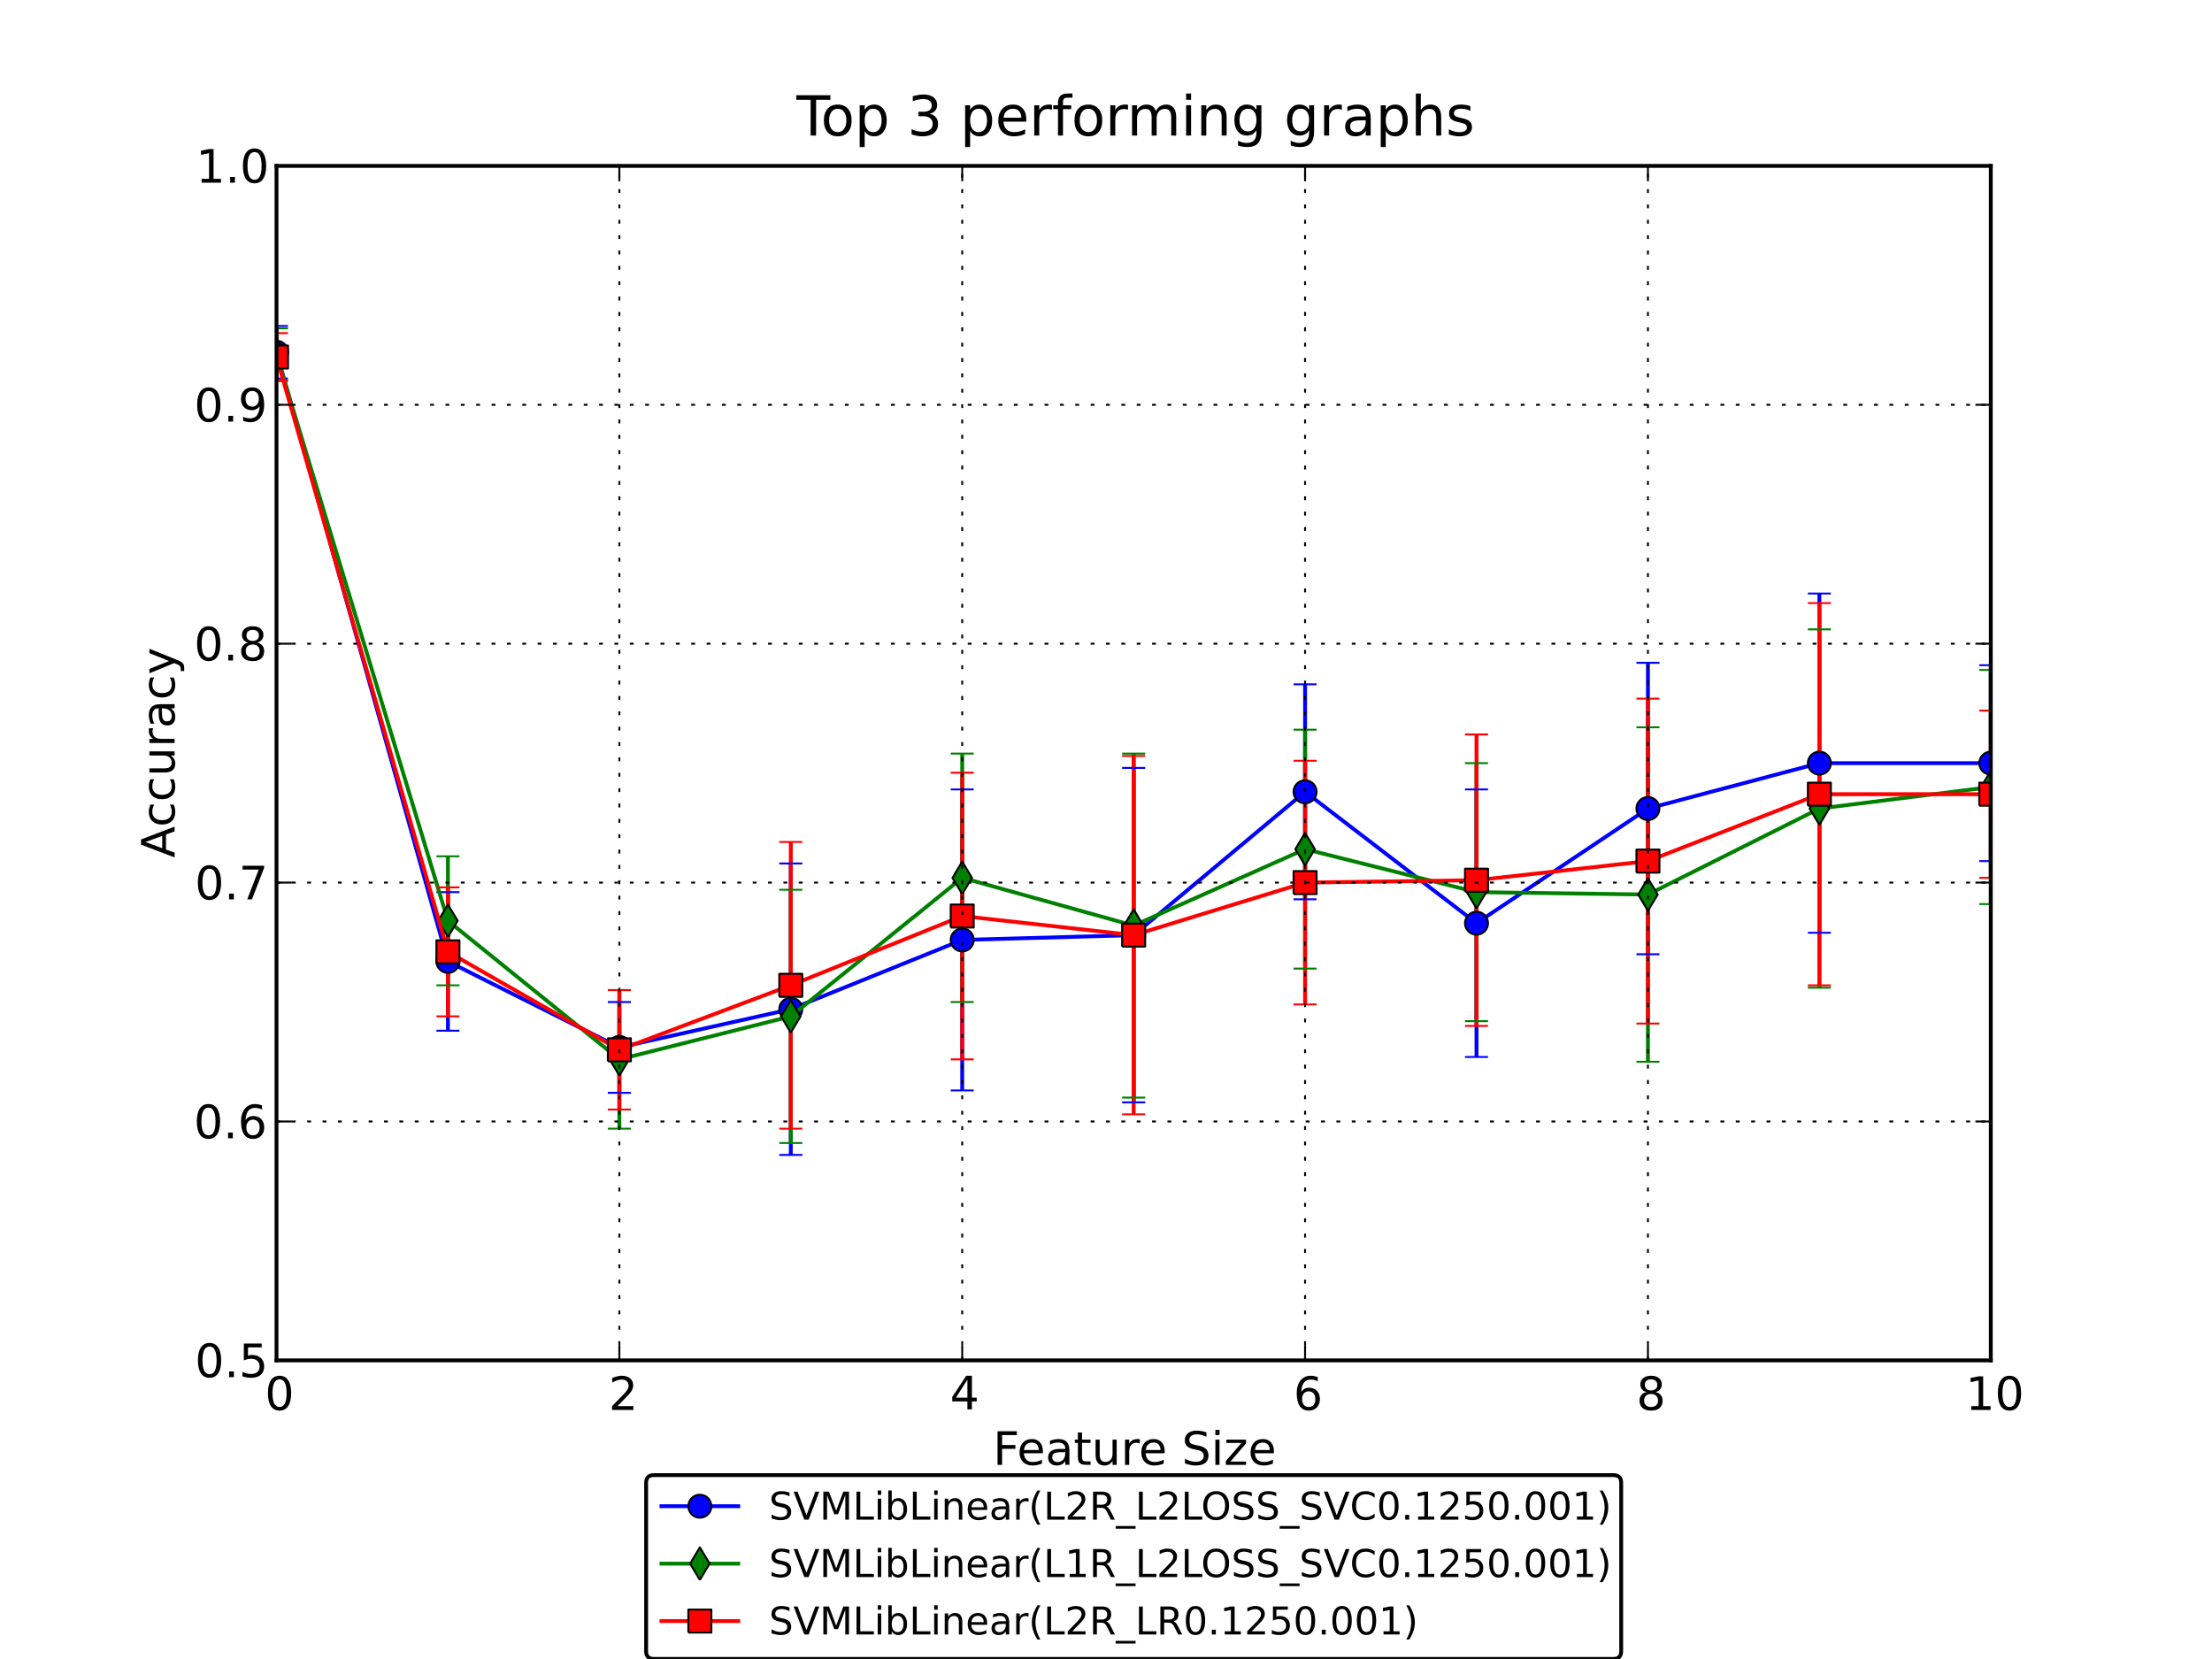 <?xml version="1.0" standalone="no"?>
<!DOCTYPE svg PUBLIC "-//W3C//DTD SVG 1.1//EN"
  "http://www.w3.org/Graphics/SVG/1.1/DTD/svg11.dtd">
<!-- Created with matplotlib (http://matplotlib.sourceforge.net/) -->
<svg width="576pt" height="432pt" viewBox="0 0 576 432"
   xmlns="http://www.w3.org/2000/svg"
   xmlns:xlink="http://www.w3.org/1999/xlink"
   version="1.1"
   id="svg1">
<rect x="0" y="0" width="576" height="432" fill="#333333" stroke="none"/>
<g id="figure1">
<g id="patch1">
<path style="fill: #ffffff; stroke: #ffffff; stroke-width: 1; stroke-linejoin: round; stroke-linecap: square;  opacity: 1"  d="M0 432L576 432L576 0
L0 0L0 432"/>
</g>
<g id="axes1">
<g id="patch2">
<path style="fill: #ffffff; opacity: 1"  d="M72 354.24L518.4 354.24L518.4 43.2
L72 43.2L72 354.24"/>
</g>
<g id="LineCollection1">
<defs>
<path id="coll0_0_b5acb634363eecbc24297b3d9d894468" d="M72 -333.435L72 -347.121"/>
<path id="coll0_1_4105cd692bd864673c620f1ba3f021fd" d="M116.64 -163.607L116.64 -199.688"/>
<path id="coll0_2_65916e5fe10e14aee5f5af1bc1bb0fa2" d="M161.28 -147.433L161.28 -171.072"/>
<path id="coll0_3_c9669c8c7143591a26c4bb0a44bb5af1" d="M205.92 -131.259L205.92 -207.153"/>
<path id="coll0_4_69f37e3524d8bc87e2ba6490b0548064" d="M250.56 -148.055L250.56 -226.437"/>
<path id="coll0_5_c81907165387c2acc7045b49f673f83f" d="M295.2 -144.945L295.2 -232.036"/>
<path id="coll0_6_bd368baf5d394d86e92441c488e535d2" d="M339.84 -197.821L339.84 -253.809"/>
<path id="coll0_7_8d262c84ed1044d8334f2a8505b8e376" d="M384.48 -156.764L384.48 -226.437"/>
<path id="coll0_8_7063e16f5a1ee59ef62e3bbd6752b738" d="M429.12 -183.514L429.12 -259.407"/>
<path id="coll0_9_a6b1018cf8e289242f5623194e9bd982" d="M473.76 -189.112L473.76 -277.448"/>
<path id="coll0_a_0672e9d2764ebb95dda6863c4513a020" d="M518.4 -207.775L518.4 -258.785"/>
</defs>
<defs>
  <clipPath id="p587d14c866ca69226c46c9e41d95ffff">
<rect x="72" y="43.2" width="446.4" height="311.04"/>
  </clipPath>
</defs><g clip-path="url(#p587d14c866ca69226c46c9e41d95ffff)"><use style="fill: none; stroke: #0000ff; stroke-width: 1; stroke-linejoin: round; stroke-linecap: butt;  opacity: 1" xlink:href="#coll0_0_b5acb634363eecbc24297b3d9d894468" x="0" y="432"/>
</g><g clip-path="url(#p587d14c866ca69226c46c9e41d95ffff)"><use style="fill: none; stroke: #0000ff; stroke-width: 1; stroke-linejoin: round; stroke-linecap: butt;  opacity: 1" xlink:href="#coll0_1_4105cd692bd864673c620f1ba3f021fd" x="0" y="432"/>
</g><g clip-path="url(#p587d14c866ca69226c46c9e41d95ffff)"><use style="fill: none; stroke: #0000ff; stroke-width: 1; stroke-linejoin: round; stroke-linecap: butt;  opacity: 1" xlink:href="#coll0_2_65916e5fe10e14aee5f5af1bc1bb0fa2" x="0" y="432"/>
</g><g clip-path="url(#p587d14c866ca69226c46c9e41d95ffff)"><use style="fill: none; stroke: #0000ff; stroke-width: 1; stroke-linejoin: round; stroke-linecap: butt;  opacity: 1" xlink:href="#coll0_3_c9669c8c7143591a26c4bb0a44bb5af1" x="0" y="432"/>
</g><g clip-path="url(#p587d14c866ca69226c46c9e41d95ffff)"><use style="fill: none; stroke: #0000ff; stroke-width: 1; stroke-linejoin: round; stroke-linecap: butt;  opacity: 1" xlink:href="#coll0_4_69f37e3524d8bc87e2ba6490b0548064" x="0" y="432"/>
</g><g clip-path="url(#p587d14c866ca69226c46c9e41d95ffff)"><use style="fill: none; stroke: #0000ff; stroke-width: 1; stroke-linejoin: round; stroke-linecap: butt;  opacity: 1" xlink:href="#coll0_5_c81907165387c2acc7045b49f673f83f" x="0" y="432"/>
</g><g clip-path="url(#p587d14c866ca69226c46c9e41d95ffff)"><use style="fill: none; stroke: #0000ff; stroke-width: 1; stroke-linejoin: round; stroke-linecap: butt;  opacity: 1" xlink:href="#coll0_6_bd368baf5d394d86e92441c488e535d2" x="0" y="432"/>
</g><g clip-path="url(#p587d14c866ca69226c46c9e41d95ffff)"><use style="fill: none; stroke: #0000ff; stroke-width: 1; stroke-linejoin: round; stroke-linecap: butt;  opacity: 1" xlink:href="#coll0_7_8d262c84ed1044d8334f2a8505b8e376" x="0" y="432"/>
</g><g clip-path="url(#p587d14c866ca69226c46c9e41d95ffff)"><use style="fill: none; stroke: #0000ff; stroke-width: 1; stroke-linejoin: round; stroke-linecap: butt;  opacity: 1" xlink:href="#coll0_8_7063e16f5a1ee59ef62e3bbd6752b738" x="0" y="432"/>
</g><g clip-path="url(#p587d14c866ca69226c46c9e41d95ffff)"><use style="fill: none; stroke: #0000ff; stroke-width: 1; stroke-linejoin: round; stroke-linecap: butt;  opacity: 1" xlink:href="#coll0_9_a6b1018cf8e289242f5623194e9bd982" x="0" y="432"/>
</g><g clip-path="url(#p587d14c866ca69226c46c9e41d95ffff)"><use style="fill: none; stroke: #0000ff; stroke-width: 1; stroke-linejoin: round; stroke-linecap: butt;  opacity: 1" xlink:href="#coll0_a_0672e9d2764ebb95dda6863c4513a020" x="0" y="432"/>
</g></g>
<g id="LineCollection2">
<defs>
<path id="coll1_0_7330d6b861280f7842fde94554c62fc0" d="M72 -332.813L72 -346.499"/>
<path id="coll1_1_cd0c95b3159d7760d3d4f4fbf7188fb6" d="M116.64 -175.427L116.64 -209.019"/>
<path id="coll1_2_bb434bdb525273adf81e24f4b753c947" d="M161.28 -138.102L161.28 -174.182"/>
<path id="coll1_3_56917a62d106f07c33318054b705538a" d="M205.92 -134.369L205.92 -200.31"/>
<path id="coll1_4_0acbe4dbcf5ab45cd431ee2685cb84e0" d="M250.56 -171.072L250.56 -235.768"/>
<path id="coll1_5_6863fcc44481580230a8971f515ee80a" d="M295.2 -146.189L295.2 -235.768"/>
<path id="coll1_6_92c199c9dbf679ad572c2385e1c80de6" d="M339.84 -179.781L339.84 -241.989"/>
<path id="coll1_7_1564e8587462bffb21c98924b4294d26" d="M384.48 -166.095L384.48 -233.28"/>
<path id="coll1_8_19112966a67c57fa483d8f512f35202d" d="M429.12 -155.52L429.12 -242.611"/>
<path id="coll1_9_c154949c503b58c956c55796054b65e9" d="M473.76 -174.804L473.76 -268.116"/>
<path id="coll1_a_9cb728e0415eebd41f62244f7db0876f" d="M518.4 -196.577L518.4 -257.541"/>
</defs>
<g clip-path="url(#p587d14c866ca69226c46c9e41d95ffff)"><use style="fill: none; stroke: #008000; stroke-width: 1; stroke-linejoin: round; stroke-linecap: butt;  opacity: 1" xlink:href="#coll1_0_7330d6b861280f7842fde94554c62fc0" x="0" y="432"/>
</g><g clip-path="url(#p587d14c866ca69226c46c9e41d95ffff)"><use style="fill: none; stroke: #008000; stroke-width: 1; stroke-linejoin: round; stroke-linecap: butt;  opacity: 1" xlink:href="#coll1_1_cd0c95b3159d7760d3d4f4fbf7188fb6" x="0" y="432"/>
</g><g clip-path="url(#p587d14c866ca69226c46c9e41d95ffff)"><use style="fill: none; stroke: #008000; stroke-width: 1; stroke-linejoin: round; stroke-linecap: butt;  opacity: 1" xlink:href="#coll1_2_bb434bdb525273adf81e24f4b753c947" x="0" y="432"/>
</g><g clip-path="url(#p587d14c866ca69226c46c9e41d95ffff)"><use style="fill: none; stroke: #008000; stroke-width: 1; stroke-linejoin: round; stroke-linecap: butt;  opacity: 1" xlink:href="#coll1_3_56917a62d106f07c33318054b705538a" x="0" y="432"/>
</g><g clip-path="url(#p587d14c866ca69226c46c9e41d95ffff)"><use style="fill: none; stroke: #008000; stroke-width: 1; stroke-linejoin: round; stroke-linecap: butt;  opacity: 1" xlink:href="#coll1_4_0acbe4dbcf5ab45cd431ee2685cb84e0" x="0" y="432"/>
</g><g clip-path="url(#p587d14c866ca69226c46c9e41d95ffff)"><use style="fill: none; stroke: #008000; stroke-width: 1; stroke-linejoin: round; stroke-linecap: butt;  opacity: 1" xlink:href="#coll1_5_6863fcc44481580230a8971f515ee80a" x="0" y="432"/>
</g><g clip-path="url(#p587d14c866ca69226c46c9e41d95ffff)"><use style="fill: none; stroke: #008000; stroke-width: 1; stroke-linejoin: round; stroke-linecap: butt;  opacity: 1" xlink:href="#coll1_6_92c199c9dbf679ad572c2385e1c80de6" x="0" y="432"/>
</g><g clip-path="url(#p587d14c866ca69226c46c9e41d95ffff)"><use style="fill: none; stroke: #008000; stroke-width: 1; stroke-linejoin: round; stroke-linecap: butt;  opacity: 1" xlink:href="#coll1_7_1564e8587462bffb21c98924b4294d26" x="0" y="432"/>
</g><g clip-path="url(#p587d14c866ca69226c46c9e41d95ffff)"><use style="fill: none; stroke: #008000; stroke-width: 1; stroke-linejoin: round; stroke-linecap: butt;  opacity: 1" xlink:href="#coll1_8_19112966a67c57fa483d8f512f35202d" x="0" y="432"/>
</g><g clip-path="url(#p587d14c866ca69226c46c9e41d95ffff)"><use style="fill: none; stroke: #008000; stroke-width: 1; stroke-linejoin: round; stroke-linecap: butt;  opacity: 1" xlink:href="#coll1_9_c154949c503b58c956c55796054b65e9" x="0" y="432"/>
</g><g clip-path="url(#p587d14c866ca69226c46c9e41d95ffff)"><use style="fill: none; stroke: #008000; stroke-width: 1; stroke-linejoin: round; stroke-linecap: butt;  opacity: 1" xlink:href="#coll1_a_9cb728e0415eebd41f62244f7db0876f" x="0" y="432"/>
</g></g>
<g id="LineCollection3">
<defs>
<path id="coll2_0_d4bf52294bd4c68c724d4879d0f3629b" d="M72 -332.813L72 -345.254"/>
<path id="coll2_1_4bea7163261a1fa2de0700eb81ca756f" d="M116.64 -167.34L116.64 -200.932"/>
<path id="coll2_2_8f86e77443e29370c173e5c38a55e67f" d="M161.28 -143.078L161.28 -174.182"/>
<path id="coll2_3_72d550dc21987caf10c76ffabc7822e6" d="M205.92 -138.102L205.92 -212.751"/>
<path id="coll2_4_9bc1c52465ab51713e39fdb709565033" d="M250.56 -156.142L250.56 -230.792"/>
<path id="coll2_5_a2cdad660c90357f3ef4cfb82e3180f7" d="M295.2 -141.834L295.2 -235.146"/>
<path id="coll2_6_679318a17e261776d25e5b050f01d015" d="M339.84 -170.45L339.84 -233.902"/>
<path id="coll2_7_655e2c5add3381972f7fa00cc57106ac" d="M384.48 -164.851L384.48 -240.745"/>
<path id="coll2_8_aed7b9a262435561342235e2bec52378" d="M429.12 -165.473L429.12 -250.076"/>
<path id="coll2_9_a297d9f9874d4a7eed6e6dfcacf94157" d="M473.76 -175.427L473.76 -274.959"/>
<path id="coll2_a_191bef24da518b6a853380610e6f8fe5" d="M518.4 -203.42L518.4 -246.966"/>
</defs>
<g clip-path="url(#p587d14c866ca69226c46c9e41d95ffff)"><use style="fill: none; stroke: #ff0000; stroke-width: 1; stroke-linejoin: round; stroke-linecap: butt;  opacity: 1" xlink:href="#coll2_0_d4bf52294bd4c68c724d4879d0f3629b" x="0" y="432"/>
</g><g clip-path="url(#p587d14c866ca69226c46c9e41d95ffff)"><use style="fill: none; stroke: #ff0000; stroke-width: 1; stroke-linejoin: round; stroke-linecap: butt;  opacity: 1" xlink:href="#coll2_1_4bea7163261a1fa2de0700eb81ca756f" x="0" y="432"/>
</g><g clip-path="url(#p587d14c866ca69226c46c9e41d95ffff)"><use style="fill: none; stroke: #ff0000; stroke-width: 1; stroke-linejoin: round; stroke-linecap: butt;  opacity: 1" xlink:href="#coll2_2_8f86e77443e29370c173e5c38a55e67f" x="0" y="432"/>
</g><g clip-path="url(#p587d14c866ca69226c46c9e41d95ffff)"><use style="fill: none; stroke: #ff0000; stroke-width: 1; stroke-linejoin: round; stroke-linecap: butt;  opacity: 1" xlink:href="#coll2_3_72d550dc21987caf10c76ffabc7822e6" x="0" y="432"/>
</g><g clip-path="url(#p587d14c866ca69226c46c9e41d95ffff)"><use style="fill: none; stroke: #ff0000; stroke-width: 1; stroke-linejoin: round; stroke-linecap: butt;  opacity: 1" xlink:href="#coll2_4_9bc1c52465ab51713e39fdb709565033" x="0" y="432"/>
</g><g clip-path="url(#p587d14c866ca69226c46c9e41d95ffff)"><use style="fill: none; stroke: #ff0000; stroke-width: 1; stroke-linejoin: round; stroke-linecap: butt;  opacity: 1" xlink:href="#coll2_5_a2cdad660c90357f3ef4cfb82e3180f7" x="0" y="432"/>
</g><g clip-path="url(#p587d14c866ca69226c46c9e41d95ffff)"><use style="fill: none; stroke: #ff0000; stroke-width: 1; stroke-linejoin: round; stroke-linecap: butt;  opacity: 1" xlink:href="#coll2_6_679318a17e261776d25e5b050f01d015" x="0" y="432"/>
</g><g clip-path="url(#p587d14c866ca69226c46c9e41d95ffff)"><use style="fill: none; stroke: #ff0000; stroke-width: 1; stroke-linejoin: round; stroke-linecap: butt;  opacity: 1" xlink:href="#coll2_7_655e2c5add3381972f7fa00cc57106ac" x="0" y="432"/>
</g><g clip-path="url(#p587d14c866ca69226c46c9e41d95ffff)"><use style="fill: none; stroke: #ff0000; stroke-width: 1; stroke-linejoin: round; stroke-linecap: butt;  opacity: 1" xlink:href="#coll2_8_aed7b9a262435561342235e2bec52378" x="0" y="432"/>
</g><g clip-path="url(#p587d14c866ca69226c46c9e41d95ffff)"><use style="fill: none; stroke: #ff0000; stroke-width: 1; stroke-linejoin: round; stroke-linecap: butt;  opacity: 1" xlink:href="#coll2_9_a297d9f9874d4a7eed6e6dfcacf94157" x="0" y="432"/>
</g><g clip-path="url(#p587d14c866ca69226c46c9e41d95ffff)"><use style="fill: none; stroke: #ff0000; stroke-width: 1; stroke-linejoin: round; stroke-linecap: butt;  opacity: 1" xlink:href="#coll2_a_191bef24da518b6a853380610e6f8fe5" x="0" y="432"/>
</g></g>
<g id="line2d1">
<defs><path id="m0b517c67081e98f9e80fd3877dbcb783" d="M3 0L-3 -0"/></defs>
<g clip-path="url(#p587d14c866ca69226c46c9e41d95ffff)"><use style="fill: none; stroke: #0000ff; stroke-width: 0.5; stroke-linejoin: round; stroke-linecap: butt;  opacity: 1" xlink:href="#m0b517c67081e98f9e80fd3877dbcb783" x="72" y="98.565"/>
<use style="fill: none; stroke: #0000ff; stroke-width: 0.5; stroke-linejoin: round; stroke-linecap: butt;  opacity: 1" xlink:href="#m0b517c67081e98f9e80fd3877dbcb783" x="116.64" y="268.393"/>
<use style="fill: none; stroke: #0000ff; stroke-width: 0.5; stroke-linejoin: round; stroke-linecap: butt;  opacity: 1" xlink:href="#m0b517c67081e98f9e80fd3877dbcb783" x="161.28" y="284.567"/>
<use style="fill: none; stroke: #0000ff; stroke-width: 0.5; stroke-linejoin: round; stroke-linecap: butt;  opacity: 1" xlink:href="#m0b517c67081e98f9e80fd3877dbcb783" x="205.92" y="300.741"/>
<use style="fill: none; stroke: #0000ff; stroke-width: 0.5; stroke-linejoin: round; stroke-linecap: butt;  opacity: 1" xlink:href="#m0b517c67081e98f9e80fd3877dbcb783" x="250.56" y="283.945"/>
<use style="fill: none; stroke: #0000ff; stroke-width: 0.5; stroke-linejoin: round; stroke-linecap: butt;  opacity: 1" xlink:href="#m0b517c67081e98f9e80fd3877dbcb783" x="295.2" y="287.055"/>
<use style="fill: none; stroke: #0000ff; stroke-width: 0.5; stroke-linejoin: round; stroke-linecap: butt;  opacity: 1" xlink:href="#m0b517c67081e98f9e80fd3877dbcb783" x="339.84" y="234.179"/>
<use style="fill: none; stroke: #0000ff; stroke-width: 0.5; stroke-linejoin: round; stroke-linecap: butt;  opacity: 1" xlink:href="#m0b517c67081e98f9e80fd3877dbcb783" x="384.48" y="275.236"/>
<use style="fill: none; stroke: #0000ff; stroke-width: 0.5; stroke-linejoin: round; stroke-linecap: butt;  opacity: 1" xlink:href="#m0b517c67081e98f9e80fd3877dbcb783" x="429.12" y="248.486"/>
<use style="fill: none; stroke: #0000ff; stroke-width: 0.5; stroke-linejoin: round; stroke-linecap: butt;  opacity: 1" xlink:href="#m0b517c67081e98f9e80fd3877dbcb783" x="473.76" y="242.888"/>
<use style="fill: none; stroke: #0000ff; stroke-width: 0.5; stroke-linejoin: round; stroke-linecap: butt;  opacity: 1" xlink:href="#m0b517c67081e98f9e80fd3877dbcb783" x="518.4" y="224.225"/>
</g></g>
<g id="line2d2">
<g clip-path="url(#p587d14c866ca69226c46c9e41d95ffff)"><use style="fill: none; stroke: #0000ff; stroke-width: 0.5; stroke-linejoin: round; stroke-linecap: butt;  opacity: 1" xlink:href="#m0b517c67081e98f9e80fd3877dbcb783" x="72" y="84.879"/>
<use style="fill: none; stroke: #0000ff; stroke-width: 0.5; stroke-linejoin: round; stroke-linecap: butt;  opacity: 1" xlink:href="#m0b517c67081e98f9e80fd3877dbcb783" x="116.64" y="232.312"/>
<use style="fill: none; stroke: #0000ff; stroke-width: 0.5; stroke-linejoin: round; stroke-linecap: butt;  opacity: 1" xlink:href="#m0b517c67081e98f9e80fd3877dbcb783" x="161.28" y="260.928"/>
<use style="fill: none; stroke: #0000ff; stroke-width: 0.5; stroke-linejoin: round; stroke-linecap: butt;  opacity: 1" xlink:href="#m0b517c67081e98f9e80fd3877dbcb783" x="205.92" y="224.847"/>
<use style="fill: none; stroke: #0000ff; stroke-width: 0.5; stroke-linejoin: round; stroke-linecap: butt;  opacity: 1" xlink:href="#m0b517c67081e98f9e80fd3877dbcb783" x="250.56" y="205.563"/>
<use style="fill: none; stroke: #0000ff; stroke-width: 0.5; stroke-linejoin: round; stroke-linecap: butt;  opacity: 1" xlink:href="#m0b517c67081e98f9e80fd3877dbcb783" x="295.2" y="199.964"/>
<use style="fill: none; stroke: #0000ff; stroke-width: 0.5; stroke-linejoin: round; stroke-linecap: butt;  opacity: 1" xlink:href="#m0b517c67081e98f9e80fd3877dbcb783" x="339.84" y="178.191"/>
<use style="fill: none; stroke: #0000ff; stroke-width: 0.5; stroke-linejoin: round; stroke-linecap: butt;  opacity: 1" xlink:href="#m0b517c67081e98f9e80fd3877dbcb783" x="384.48" y="205.563"/>
<use style="fill: none; stroke: #0000ff; stroke-width: 0.5; stroke-linejoin: round; stroke-linecap: butt;  opacity: 1" xlink:href="#m0b517c67081e98f9e80fd3877dbcb783" x="429.12" y="172.593"/>
<use style="fill: none; stroke: #0000ff; stroke-width: 0.5; stroke-linejoin: round; stroke-linecap: butt;  opacity: 1" xlink:href="#m0b517c67081e98f9e80fd3877dbcb783" x="473.76" y="154.552"/>
<use style="fill: none; stroke: #0000ff; stroke-width: 0.5; stroke-linejoin: round; stroke-linecap: butt;  opacity: 1" xlink:href="#m0b517c67081e98f9e80fd3877dbcb783" x="518.4" y="173.215"/>
</g></g>
<g id="line2d3">
<path style="fill: none; stroke: #0000ff; stroke-width: 1; stroke-linejoin: round; stroke-linecap: square;  opacity: 1" clip-path="url(#p587d14c866ca69226c46c9e41d95ffff)" d="M72 91.722L116.64 250.353L161.28 272.748
L205.92 262.794L250.56 244.754L295.2 243.51
L339.84 206.185L384.48 240.399L429.12 210.54
L473.76 198.72L518.4 198.72"/>
<defs><path id="m87f81da4bcf58d853202912065521dc1" d="M0 3C0.796 3 1.559 2.684 2.121 2.121
C2.684 1.559 3 0.796 3 0
C3 -0.796 2.684 -1.559 2.121 -2.121
C1.559 -2.684 0.796 -3 0 -3
C-0.796 -3 -1.559 -2.684 -2.121 -2.121
C-2.684 -1.559 -3 -0.796 -3 0
C-3 0.796 -2.684 1.559 -2.121 2.121
C-1.559 2.684 -0.796 3 0 3z"/></defs>
<g clip-path="url(#p587d14c866ca69226c46c9e41d95ffff)"><use style="fill: #0000ff; stroke: #000000; stroke-width: 0.5; stroke-linejoin: round; stroke-linecap: butt;  opacity: 1" xlink:href="#m87f81da4bcf58d853202912065521dc1" x="72" y="91.722"/>
<use style="fill: #0000ff; stroke: #000000; stroke-width: 0.5; stroke-linejoin: round; stroke-linecap: butt;  opacity: 1" xlink:href="#m87f81da4bcf58d853202912065521dc1" x="116.64" y="250.353"/>
<use style="fill: #0000ff; stroke: #000000; stroke-width: 0.5; stroke-linejoin: round; stroke-linecap: butt;  opacity: 1" xlink:href="#m87f81da4bcf58d853202912065521dc1" x="161.28" y="272.748"/>
<use style="fill: #0000ff; stroke: #000000; stroke-width: 0.5; stroke-linejoin: round; stroke-linecap: butt;  opacity: 1" xlink:href="#m87f81da4bcf58d853202912065521dc1" x="205.92" y="262.794"/>
<use style="fill: #0000ff; stroke: #000000; stroke-width: 0.5; stroke-linejoin: round; stroke-linecap: butt;  opacity: 1" xlink:href="#m87f81da4bcf58d853202912065521dc1" x="250.56" y="244.754"/>
<use style="fill: #0000ff; stroke: #000000; stroke-width: 0.5; stroke-linejoin: round; stroke-linecap: butt;  opacity: 1" xlink:href="#m87f81da4bcf58d853202912065521dc1" x="295.2" y="243.51"/>
<use style="fill: #0000ff; stroke: #000000; stroke-width: 0.5; stroke-linejoin: round; stroke-linecap: butt;  opacity: 1" xlink:href="#m87f81da4bcf58d853202912065521dc1" x="339.84" y="206.185"/>
<use style="fill: #0000ff; stroke: #000000; stroke-width: 0.5; stroke-linejoin: round; stroke-linecap: butt;  opacity: 1" xlink:href="#m87f81da4bcf58d853202912065521dc1" x="384.48" y="240.399"/>
<use style="fill: #0000ff; stroke: #000000; stroke-width: 0.5; stroke-linejoin: round; stroke-linecap: butt;  opacity: 1" xlink:href="#m87f81da4bcf58d853202912065521dc1" x="429.12" y="210.54"/>
<use style="fill: #0000ff; stroke: #000000; stroke-width: 0.5; stroke-linejoin: round; stroke-linecap: butt;  opacity: 1" xlink:href="#m87f81da4bcf58d853202912065521dc1" x="473.76" y="198.72"/>
<use style="fill: #0000ff; stroke: #000000; stroke-width: 0.5; stroke-linejoin: round; stroke-linecap: butt;  opacity: 1" xlink:href="#m87f81da4bcf58d853202912065521dc1" x="518.4" y="198.72"/>
</g></g>
<g id="line2d4">
<g clip-path="url(#p587d14c866ca69226c46c9e41d95ffff)"><use style="fill: none; stroke: #008000; stroke-width: 0.5; stroke-linejoin: round; stroke-linecap: butt;  opacity: 1" xlink:href="#m0b517c67081e98f9e80fd3877dbcb783" x="72" y="99.187"/>
<use style="fill: none; stroke: #008000; stroke-width: 0.5; stroke-linejoin: round; stroke-linecap: butt;  opacity: 1" xlink:href="#m0b517c67081e98f9e80fd3877dbcb783" x="116.64" y="256.573"/>
<use style="fill: none; stroke: #008000; stroke-width: 0.5; stroke-linejoin: round; stroke-linecap: butt;  opacity: 1" xlink:href="#m0b517c67081e98f9e80fd3877dbcb783" x="161.28" y="293.898"/>
<use style="fill: none; stroke: #008000; stroke-width: 0.5; stroke-linejoin: round; stroke-linecap: butt;  opacity: 1" xlink:href="#m0b517c67081e98f9e80fd3877dbcb783" x="205.92" y="297.631"/>
<use style="fill: none; stroke: #008000; stroke-width: 0.5; stroke-linejoin: round; stroke-linecap: butt;  opacity: 1" xlink:href="#m0b517c67081e98f9e80fd3877dbcb783" x="250.56" y="260.928"/>
<use style="fill: none; stroke: #008000; stroke-width: 0.5; stroke-linejoin: round; stroke-linecap: butt;  opacity: 1" xlink:href="#m0b517c67081e98f9e80fd3877dbcb783" x="295.2" y="285.811"/>
<use style="fill: none; stroke: #008000; stroke-width: 0.5; stroke-linejoin: round; stroke-linecap: butt;  opacity: 1" xlink:href="#m0b517c67081e98f9e80fd3877dbcb783" x="339.84" y="252.219"/>
<use style="fill: none; stroke: #008000; stroke-width: 0.5; stroke-linejoin: round; stroke-linecap: butt;  opacity: 1" xlink:href="#m0b517c67081e98f9e80fd3877dbcb783" x="384.48" y="265.905"/>
<use style="fill: none; stroke: #008000; stroke-width: 0.5; stroke-linejoin: round; stroke-linecap: butt;  opacity: 1" xlink:href="#m0b517c67081e98f9e80fd3877dbcb783" x="429.12" y="276.48"/>
<use style="fill: none; stroke: #008000; stroke-width: 0.5; stroke-linejoin: round; stroke-linecap: butt;  opacity: 1" xlink:href="#m0b517c67081e98f9e80fd3877dbcb783" x="473.76" y="257.196"/>
<use style="fill: none; stroke: #008000; stroke-width: 0.5; stroke-linejoin: round; stroke-linecap: butt;  opacity: 1" xlink:href="#m0b517c67081e98f9e80fd3877dbcb783" x="518.4" y="235.423"/>
</g></g>
<g id="line2d5">
<g clip-path="url(#p587d14c866ca69226c46c9e41d95ffff)"><use style="fill: none; stroke: #008000; stroke-width: 0.5; stroke-linejoin: round; stroke-linecap: butt;  opacity: 1" xlink:href="#m0b517c67081e98f9e80fd3877dbcb783" x="72" y="85.501"/>
<use style="fill: none; stroke: #008000; stroke-width: 0.5; stroke-linejoin: round; stroke-linecap: butt;  opacity: 1" xlink:href="#m0b517c67081e98f9e80fd3877dbcb783" x="116.64" y="222.981"/>
<use style="fill: none; stroke: #008000; stroke-width: 0.5; stroke-linejoin: round; stroke-linecap: butt;  opacity: 1" xlink:href="#m0b517c67081e98f9e80fd3877dbcb783" x="161.28" y="257.818"/>
<use style="fill: none; stroke: #008000; stroke-width: 0.5; stroke-linejoin: round; stroke-linecap: butt;  opacity: 1" xlink:href="#m0b517c67081e98f9e80fd3877dbcb783" x="205.92" y="231.69"/>
<use style="fill: none; stroke: #008000; stroke-width: 0.5; stroke-linejoin: round; stroke-linecap: butt;  opacity: 1" xlink:href="#m0b517c67081e98f9e80fd3877dbcb783" x="250.56" y="196.232"/>
<use style="fill: none; stroke: #008000; stroke-width: 0.5; stroke-linejoin: round; stroke-linecap: butt;  opacity: 1" xlink:href="#m0b517c67081e98f9e80fd3877dbcb783" x="295.2" y="196.232"/>
<use style="fill: none; stroke: #008000; stroke-width: 0.5; stroke-linejoin: round; stroke-linecap: butt;  opacity: 1" xlink:href="#m0b517c67081e98f9e80fd3877dbcb783" x="339.84" y="190.011"/>
<use style="fill: none; stroke: #008000; stroke-width: 0.5; stroke-linejoin: round; stroke-linecap: butt;  opacity: 1" xlink:href="#m0b517c67081e98f9e80fd3877dbcb783" x="384.48" y="198.72"/>
<use style="fill: none; stroke: #008000; stroke-width: 0.5; stroke-linejoin: round; stroke-linecap: butt;  opacity: 1" xlink:href="#m0b517c67081e98f9e80fd3877dbcb783" x="429.12" y="189.389"/>
<use style="fill: none; stroke: #008000; stroke-width: 0.5; stroke-linejoin: round; stroke-linecap: butt;  opacity: 1" xlink:href="#m0b517c67081e98f9e80fd3877dbcb783" x="473.76" y="163.884"/>
<use style="fill: none; stroke: #008000; stroke-width: 0.5; stroke-linejoin: round; stroke-linecap: butt;  opacity: 1" xlink:href="#m0b517c67081e98f9e80fd3877dbcb783" x="518.4" y="174.459"/>
</g></g>
<g id="line2d6">
<path style="fill: none; stroke: #008000; stroke-width: 1; stroke-linejoin: round; stroke-linecap: square;  opacity: 1" clip-path="url(#p587d14c866ca69226c46c9e41d95ffff)" d="M72 92.344L116.64 239.777L161.28 275.858
L205.92 264.66L250.56 228.58L295.2 241.021
L339.84 221.115L384.48 232.312L429.12 232.934
L473.76 210.54L518.4 204.941"/>
<defs><path id="m8177cbe5f0823caea5cb08aab078132b" d="M-0 4.243L2.546 0L0 -4.243
L-2.546 -0L-0 4.243"/></defs>
<g clip-path="url(#p587d14c866ca69226c46c9e41d95ffff)"><use style="fill: #008000; stroke: #000000; stroke-width: 0.5; stroke-linejoin: round; stroke-linecap: butt;  opacity: 1" xlink:href="#m8177cbe5f0823caea5cb08aab078132b" x="72" y="92.344"/>
<use style="fill: #008000; stroke: #000000; stroke-width: 0.5; stroke-linejoin: round; stroke-linecap: butt;  opacity: 1" xlink:href="#m8177cbe5f0823caea5cb08aab078132b" x="116.64" y="239.777"/>
<use style="fill: #008000; stroke: #000000; stroke-width: 0.5; stroke-linejoin: round; stroke-linecap: butt;  opacity: 1" xlink:href="#m8177cbe5f0823caea5cb08aab078132b" x="161.28" y="275.858"/>
<use style="fill: #008000; stroke: #000000; stroke-width: 0.5; stroke-linejoin: round; stroke-linecap: butt;  opacity: 1" xlink:href="#m8177cbe5f0823caea5cb08aab078132b" x="205.92" y="264.66"/>
<use style="fill: #008000; stroke: #000000; stroke-width: 0.5; stroke-linejoin: round; stroke-linecap: butt;  opacity: 1" xlink:href="#m8177cbe5f0823caea5cb08aab078132b" x="250.56" y="228.58"/>
<use style="fill: #008000; stroke: #000000; stroke-width: 0.5; stroke-linejoin: round; stroke-linecap: butt;  opacity: 1" xlink:href="#m8177cbe5f0823caea5cb08aab078132b" x="295.2" y="241.021"/>
<use style="fill: #008000; stroke: #000000; stroke-width: 0.5; stroke-linejoin: round; stroke-linecap: butt;  opacity: 1" xlink:href="#m8177cbe5f0823caea5cb08aab078132b" x="339.84" y="221.115"/>
<use style="fill: #008000; stroke: #000000; stroke-width: 0.5; stroke-linejoin: round; stroke-linecap: butt;  opacity: 1" xlink:href="#m8177cbe5f0823caea5cb08aab078132b" x="384.48" y="232.312"/>
<use style="fill: #008000; stroke: #000000; stroke-width: 0.5; stroke-linejoin: round; stroke-linecap: butt;  opacity: 1" xlink:href="#m8177cbe5f0823caea5cb08aab078132b" x="429.12" y="232.934"/>
<use style="fill: #008000; stroke: #000000; stroke-width: 0.5; stroke-linejoin: round; stroke-linecap: butt;  opacity: 1" xlink:href="#m8177cbe5f0823caea5cb08aab078132b" x="473.76" y="210.54"/>
<use style="fill: #008000; stroke: #000000; stroke-width: 0.5; stroke-linejoin: round; stroke-linecap: butt;  opacity: 1" xlink:href="#m8177cbe5f0823caea5cb08aab078132b" x="518.4" y="204.941"/>
</g></g>
<g id="line2d7">
<g clip-path="url(#p587d14c866ca69226c46c9e41d95ffff)"><use style="fill: none; stroke: #ff0000; stroke-width: 0.5; stroke-linejoin: round; stroke-linecap: butt;  opacity: 1" xlink:href="#m0b517c67081e98f9e80fd3877dbcb783" x="72" y="99.187"/>
<use style="fill: none; stroke: #ff0000; stroke-width: 0.5; stroke-linejoin: round; stroke-linecap: butt;  opacity: 1" xlink:href="#m0b517c67081e98f9e80fd3877dbcb783" x="116.64" y="264.66"/>
<use style="fill: none; stroke: #ff0000; stroke-width: 0.5; stroke-linejoin: round; stroke-linecap: butt;  opacity: 1" xlink:href="#m0b517c67081e98f9e80fd3877dbcb783" x="161.28" y="288.922"/>
<use style="fill: none; stroke: #ff0000; stroke-width: 0.5; stroke-linejoin: round; stroke-linecap: butt;  opacity: 1" xlink:href="#m0b517c67081e98f9e80fd3877dbcb783" x="205.92" y="293.898"/>
<use style="fill: none; stroke: #ff0000; stroke-width: 0.5; stroke-linejoin: round; stroke-linecap: butt;  opacity: 1" xlink:href="#m0b517c67081e98f9e80fd3877dbcb783" x="250.56" y="275.858"/>
<use style="fill: none; stroke: #ff0000; stroke-width: 0.5; stroke-linejoin: round; stroke-linecap: butt;  opacity: 1" xlink:href="#m0b517c67081e98f9e80fd3877dbcb783" x="295.2" y="290.166"/>
<use style="fill: none; stroke: #ff0000; stroke-width: 0.5; stroke-linejoin: round; stroke-linecap: butt;  opacity: 1" xlink:href="#m0b517c67081e98f9e80fd3877dbcb783" x="339.84" y="261.55"/>
<use style="fill: none; stroke: #ff0000; stroke-width: 0.5; stroke-linejoin: round; stroke-linecap: butt;  opacity: 1" xlink:href="#m0b517c67081e98f9e80fd3877dbcb783" x="384.48" y="267.149"/>
<use style="fill: none; stroke: #ff0000; stroke-width: 0.5; stroke-linejoin: round; stroke-linecap: butt;  opacity: 1" xlink:href="#m0b517c67081e98f9e80fd3877dbcb783" x="429.12" y="266.527"/>
<use style="fill: none; stroke: #ff0000; stroke-width: 0.5; stroke-linejoin: round; stroke-linecap: butt;  opacity: 1" xlink:href="#m0b517c67081e98f9e80fd3877dbcb783" x="473.76" y="256.573"/>
<use style="fill: none; stroke: #ff0000; stroke-width: 0.5; stroke-linejoin: round; stroke-linecap: butt;  opacity: 1" xlink:href="#m0b517c67081e98f9e80fd3877dbcb783" x="518.4" y="228.58"/>
</g></g>
<g id="line2d8">
<g clip-path="url(#p587d14c866ca69226c46c9e41d95ffff)"><use style="fill: none; stroke: #ff0000; stroke-width: 0.5; stroke-linejoin: round; stroke-linecap: butt;  opacity: 1" xlink:href="#m0b517c67081e98f9e80fd3877dbcb783" x="72" y="86.746"/>
<use style="fill: none; stroke: #ff0000; stroke-width: 0.5; stroke-linejoin: round; stroke-linecap: butt;  opacity: 1" xlink:href="#m0b517c67081e98f9e80fd3877dbcb783" x="116.64" y="231.068"/>
<use style="fill: none; stroke: #ff0000; stroke-width: 0.5; stroke-linejoin: round; stroke-linecap: butt;  opacity: 1" xlink:href="#m0b517c67081e98f9e80fd3877dbcb783" x="161.28" y="257.818"/>
<use style="fill: none; stroke: #ff0000; stroke-width: 0.5; stroke-linejoin: round; stroke-linecap: butt;  opacity: 1" xlink:href="#m0b517c67081e98f9e80fd3877dbcb783" x="205.92" y="219.249"/>
<use style="fill: none; stroke: #ff0000; stroke-width: 0.5; stroke-linejoin: round; stroke-linecap: butt;  opacity: 1" xlink:href="#m0b517c67081e98f9e80fd3877dbcb783" x="250.56" y="201.208"/>
<use style="fill: none; stroke: #ff0000; stroke-width: 0.5; stroke-linejoin: round; stroke-linecap: butt;  opacity: 1" xlink:href="#m0b517c67081e98f9e80fd3877dbcb783" x="295.2" y="196.854"/>
<use style="fill: none; stroke: #ff0000; stroke-width: 0.5; stroke-linejoin: round; stroke-linecap: butt;  opacity: 1" xlink:href="#m0b517c67081e98f9e80fd3877dbcb783" x="339.84" y="198.098"/>
<use style="fill: none; stroke: #ff0000; stroke-width: 0.5; stroke-linejoin: round; stroke-linecap: butt;  opacity: 1" xlink:href="#m0b517c67081e98f9e80fd3877dbcb783" x="384.48" y="191.255"/>
<use style="fill: none; stroke: #ff0000; stroke-width: 0.5; stroke-linejoin: round; stroke-linecap: butt;  opacity: 1" xlink:href="#m0b517c67081e98f9e80fd3877dbcb783" x="429.12" y="181.924"/>
<use style="fill: none; stroke: #ff0000; stroke-width: 0.5; stroke-linejoin: round; stroke-linecap: butt;  opacity: 1" xlink:href="#m0b517c67081e98f9e80fd3877dbcb783" x="473.76" y="157.041"/>
<use style="fill: none; stroke: #ff0000; stroke-width: 0.5; stroke-linejoin: round; stroke-linecap: butt;  opacity: 1" xlink:href="#m0b517c67081e98f9e80fd3877dbcb783" x="518.4" y="185.034"/>
</g></g>
<g id="line2d9">
<path style="fill: none; stroke: #ff0000; stroke-width: 1; stroke-linejoin: round; stroke-linecap: square;  opacity: 1" clip-path="url(#p587d14c866ca69226c46c9e41d95ffff)" d="M72 92.966L116.64 247.864L161.28 273.37
L205.92 256.573L250.56 238.533L295.2 243.51
L339.84 229.824L384.48 229.202L429.12 224.225
L473.76 206.807L518.4 206.807"/>
<defs><path id="mb3b06f9cb25f9b65d41eafb48422fc18" d="M-3 3L3 3L3 -3
L-3 -3L-3 3"/></defs>
<g clip-path="url(#p587d14c866ca69226c46c9e41d95ffff)"><use style="fill: #ff0000; stroke: #000000; stroke-width: 0.5; stroke-linejoin: round; stroke-linecap: butt;  opacity: 1" xlink:href="#mb3b06f9cb25f9b65d41eafb48422fc18" x="72" y="92.966"/>
<use style="fill: #ff0000; stroke: #000000; stroke-width: 0.5; stroke-linejoin: round; stroke-linecap: butt;  opacity: 1" xlink:href="#mb3b06f9cb25f9b65d41eafb48422fc18" x="116.64" y="247.864"/>
<use style="fill: #ff0000; stroke: #000000; stroke-width: 0.5; stroke-linejoin: round; stroke-linecap: butt;  opacity: 1" xlink:href="#mb3b06f9cb25f9b65d41eafb48422fc18" x="161.28" y="273.37"/>
<use style="fill: #ff0000; stroke: #000000; stroke-width: 0.5; stroke-linejoin: round; stroke-linecap: butt;  opacity: 1" xlink:href="#mb3b06f9cb25f9b65d41eafb48422fc18" x="205.92" y="256.573"/>
<use style="fill: #ff0000; stroke: #000000; stroke-width: 0.5; stroke-linejoin: round; stroke-linecap: butt;  opacity: 1" xlink:href="#mb3b06f9cb25f9b65d41eafb48422fc18" x="250.56" y="238.533"/>
<use style="fill: #ff0000; stroke: #000000; stroke-width: 0.5; stroke-linejoin: round; stroke-linecap: butt;  opacity: 1" xlink:href="#mb3b06f9cb25f9b65d41eafb48422fc18" x="295.2" y="243.51"/>
<use style="fill: #ff0000; stroke: #000000; stroke-width: 0.5; stroke-linejoin: round; stroke-linecap: butt;  opacity: 1" xlink:href="#mb3b06f9cb25f9b65d41eafb48422fc18" x="339.84" y="229.824"/>
<use style="fill: #ff0000; stroke: #000000; stroke-width: 0.5; stroke-linejoin: round; stroke-linecap: butt;  opacity: 1" xlink:href="#mb3b06f9cb25f9b65d41eafb48422fc18" x="384.48" y="229.202"/>
<use style="fill: #ff0000; stroke: #000000; stroke-width: 0.5; stroke-linejoin: round; stroke-linecap: butt;  opacity: 1" xlink:href="#mb3b06f9cb25f9b65d41eafb48422fc18" x="429.12" y="224.225"/>
<use style="fill: #ff0000; stroke: #000000; stroke-width: 0.5; stroke-linejoin: round; stroke-linecap: butt;  opacity: 1" xlink:href="#mb3b06f9cb25f9b65d41eafb48422fc18" x="473.76" y="206.807"/>
<use style="fill: #ff0000; stroke: #000000; stroke-width: 0.5; stroke-linejoin: round; stroke-linecap: butt;  opacity: 1" xlink:href="#mb3b06f9cb25f9b65d41eafb48422fc18" x="518.4" y="206.807"/>
</g></g>
<g id="matplotlib.axis1">
<g id="xtick1">
<g id="line2d10">
<path style="fill: none; stroke: #000000; stroke-width: 0.5; stroke-linejoin: round; stroke-linecap: butt; stroke-dasharray: 1,3; stroke-dashoffset: 0; opacity: 1" clip-path="url(#p587d14c866ca69226c46c9e41d95ffff)" d="M72 354.24L72 43.2"/>
</g>
<g id="line2d11">
<defs><path id="m30e32995789d870ad79a2e54c91cf9c6" d="M0 0L0 -4"/></defs>
<g ><use style="fill: none; stroke: #000000; stroke-width: 0.5; stroke-linejoin: round; stroke-linecap: butt;  opacity: 1" xlink:href="#m30e32995789d870ad79a2e54c91cf9c6" x="72" y="354.24"/>
</g></g>
<g id="line2d12">
<defs><path id="m9281cae24120827b11d5ea8a7ad3e96b" d="M0 0L0 4"/></defs>
<g ><use style="fill: none; stroke: #000000; stroke-width: 0.5; stroke-linejoin: round; stroke-linecap: butt;  opacity: 1" xlink:href="#m9281cae24120827b11d5ea8a7ad3e96b" x="72" y="43.2"/>
</g></g>
<g id="text1">
<defs>
<path id="c_7a2040fe3b94fcd41d0a72c84e93b115" d="M31.781 -66.406q-7.609 0 -11.453 7.5q-3.828 7.484 -3.828 22.531q0 14.984 3.828 22.484q3.844 7.5 11.453 7.5q7.672 0 11.5 -7.5q3.844 -7.5 3.844 -22.484q0 -15.047 -3.844 -22.531q-3.828 -7.5 -11.5 -7.5M31.781 -74.219q12.266 0 18.734 9.703q6.469 9.688 6.469 28.141q0 18.406 -6.469 28.109q-6.469 9.688 -18.734 9.688q-12.25 0 -18.719 -9.688q-6.469 -9.703 -6.469 -28.109q0 -18.453 6.469 -28.141q6.469 -9.703 18.719 -9.703"/>
</defs>
<g style="fill: #000000; opacity: 1" transform="translate(68.977,367.146)scale(0.12)">
<use xlink:href="#c_7a2040fe3b94fcd41d0a72c84e93b115"/>
</g>
</g>
</g>
<g id="xtick2">
<g id="line2d13">
<path style="fill: none; stroke: #000000; stroke-width: 0.5; stroke-linejoin: round; stroke-linecap: butt; stroke-dasharray: 1,3; stroke-dashoffset: 0; opacity: 1" clip-path="url(#p587d14c866ca69226c46c9e41d95ffff)" d="M161.28 354.24L161.28 43.2"/>
</g>
<g id="line2d14">
<g ><use style="fill: none; stroke: #000000; stroke-width: 0.5; stroke-linejoin: round; stroke-linecap: butt;  opacity: 1" xlink:href="#m30e32995789d870ad79a2e54c91cf9c6" x="161.28" y="354.24"/>
</g></g>
<g id="line2d15">
<g ><use style="fill: none; stroke: #000000; stroke-width: 0.5; stroke-linejoin: round; stroke-linecap: butt;  opacity: 1" xlink:href="#m9281cae24120827b11d5ea8a7ad3e96b" x="161.28" y="43.2"/>
</g></g>
<g id="text2">
<defs>
<path id="c_ed3f3ed3ebfbd18bcb9c012009a68ad1" d="M19.188 -8.297l34.422 0l0 8.297l-46.281 0l0 -8.297q5.609 -5.812 15.297 -15.594q9.703 -9.797 12.188 -12.641q4.734 -5.312 6.609 -9q1.891 -3.688 1.891 -7.25q0 -5.812 -4.078 -9.469q-4.078 -3.672 -10.625 -3.672q-4.641 0 -9.797 1.609q-5.141 1.609 -11 4.891l0 -9.969q5.953 -2.391 11.125 -3.609q5.188 -1.219 9.484 -1.219q11.328 0 18.062 5.672q6.734 5.656 6.734 15.125q0 4.5 -1.688 8.531q-1.672 4.016 -6.125 9.484q-1.219 1.422 -7.766 8.188q-6.531 6.766 -18.453 18.922"/>
</defs>
<g style="fill: #000000; opacity: 1" transform="translate(158.499,367.146)scale(0.12)">
<use xlink:href="#c_ed3f3ed3ebfbd18bcb9c012009a68ad1"/>
</g>
</g>
</g>
<g id="xtick3">
<g id="line2d16">
<path style="fill: none; stroke: #000000; stroke-width: 0.5; stroke-linejoin: round; stroke-linecap: butt; stroke-dasharray: 1,3; stroke-dashoffset: 0; opacity: 1" clip-path="url(#p587d14c866ca69226c46c9e41d95ffff)" d="M250.56 354.24L250.56 43.2"/>
</g>
<g id="line2d17">
<g ><use style="fill: none; stroke: #000000; stroke-width: 0.5; stroke-linejoin: round; stroke-linecap: butt;  opacity: 1" xlink:href="#m30e32995789d870ad79a2e54c91cf9c6" x="250.56" y="354.24"/>
</g></g>
<g id="line2d18">
<g ><use style="fill: none; stroke: #000000; stroke-width: 0.5; stroke-linejoin: round; stroke-linecap: butt;  opacity: 1" xlink:href="#m9281cae24120827b11d5ea8a7ad3e96b" x="250.56" y="43.2"/>
</g></g>
<g id="text3">
<defs>
<path id="c_a0416418d96557a09b8c1332d34883ba" d="M37.797 -64.312l-24.906 38.922l24.906 0zM35.203 -72.906l12.406 0l0 47.516l10.406 0l0 8.203l-10.406 0l0 17.188l-9.812 0l0 -17.188l-32.906 0l0 -9.516z"/>
</defs>
<g style="fill: #000000; opacity: 1" transform="translate(247.373,366.99)scale(0.12)">
<use xlink:href="#c_a0416418d96557a09b8c1332d34883ba"/>
</g>
</g>
</g>
<g id="xtick4">
<g id="line2d19">
<path style="fill: none; stroke: #000000; stroke-width: 0.5; stroke-linejoin: round; stroke-linecap: butt; stroke-dasharray: 1,3; stroke-dashoffset: 0; opacity: 1" clip-path="url(#p587d14c866ca69226c46c9e41d95ffff)" d="M339.84 354.24L339.84 43.2"/>
</g>
<g id="line2d20">
<g ><use style="fill: none; stroke: #000000; stroke-width: 0.5; stroke-linejoin: round; stroke-linecap: butt;  opacity: 1" xlink:href="#m30e32995789d870ad79a2e54c91cf9c6" x="339.84" y="354.24"/>
</g></g>
<g id="line2d21">
<g ><use style="fill: none; stroke: #000000; stroke-width: 0.5; stroke-linejoin: round; stroke-linecap: butt;  opacity: 1" xlink:href="#m9281cae24120827b11d5ea8a7ad3e96b" x="339.84" y="43.2"/>
</g></g>
<g id="text4">
<defs>
<path id="c_cc8d6d580d1b10c8632f7a42cd53db8a" d="M33.016 -40.375q-6.641 0 -10.531 4.547q-3.875 4.531 -3.875 12.438q0 7.859 3.875 12.438q3.891 4.562 10.531 4.562q6.641 0 10.516 -4.562q3.875 -4.578 3.875 -12.438q0 -7.906 -3.875 -12.438q-3.875 -4.547 -10.516 -4.547M52.594 -71.297l0 8.984q-3.719 -1.75 -7.5 -2.672q-3.781 -0.938 -7.5 -0.938q-9.766 0 -14.922 6.594q-5.141 6.594 -5.875 19.922q2.875 -4.25 7.219 -6.516q4.359 -2.266 9.578 -2.266q10.984 0 17.359 6.672q6.375 6.656 6.375 18.125q0 11.234 -6.641 18.031q-6.641 6.781 -17.672 6.781q-12.656 0 -19.344 -9.688q-6.688 -9.703 -6.688 -28.109q0 -17.281 8.203 -27.562q8.203 -10.281 22.016 -10.281q3.719 0 7.5 0.734q3.781 0.734 7.891 2.188"/>
</defs>
<g style="fill: #000000; opacity: 1" transform="translate(336.824,367.146)scale(0.12)">
<use xlink:href="#c_cc8d6d580d1b10c8632f7a42cd53db8a"/>
</g>
</g>
</g>
<g id="xtick5">
<g id="line2d22">
<path style="fill: none; stroke: #000000; stroke-width: 0.5; stroke-linejoin: round; stroke-linecap: butt; stroke-dasharray: 1,3; stroke-dashoffset: 0; opacity: 1" clip-path="url(#p587d14c866ca69226c46c9e41d95ffff)" d="M429.12 354.24L429.12 43.2"/>
</g>
<g id="line2d23">
<g ><use style="fill: none; stroke: #000000; stroke-width: 0.5; stroke-linejoin: round; stroke-linecap: butt;  opacity: 1" xlink:href="#m30e32995789d870ad79a2e54c91cf9c6" x="429.12" y="354.24"/>
</g></g>
<g id="line2d24">
<g ><use style="fill: none; stroke: #000000; stroke-width: 0.5; stroke-linejoin: round; stroke-linecap: butt;  opacity: 1" xlink:href="#m9281cae24120827b11d5ea8a7ad3e96b" x="429.12" y="43.2"/>
</g></g>
<g id="text5">
<defs>
<path id="c_bef35738d52871942e50b9de9b122bab" d="M31.781 -34.625q-7.031 0 -11.062 3.766q-4.016 3.766 -4.016 10.344q0 6.594 4.016 10.359q4.031 3.766 11.062 3.766q7.031 0 11.078 -3.781q4.062 -3.797 4.062 -10.344q0 -6.578 -4.031 -10.344q-4.016 -3.766 -11.109 -3.766M21.922 -38.812q-6.344 -1.562 -9.891 -5.906q-3.531 -4.359 -3.531 -10.609q0 -8.734 6.219 -13.812q6.234 -5.078 17.062 -5.078q10.891 0 17.094 5.078q6.203 5.078 6.203 13.812q0 6.25 -3.547 10.609q-3.531 4.344 -9.828 5.906q7.125 1.656 11.094 6.5q3.984 4.828 3.984 11.797q0 10.609 -6.469 16.281q-6.469 5.656 -18.531 5.656q-12.047 0 -18.531 -5.656q-6.469 -5.672 -6.469 -16.281q0 -6.969 4 -11.797q4.016 -4.844 11.141 -6.5M18.312 -54.391q0 5.656 3.531 8.828q3.547 3.172 9.938 3.172q6.359 0 9.938 -3.172q3.594 -3.172 3.594 -8.828q0 -5.672 -3.594 -8.844q-3.578 -3.172 -9.938 -3.172q-6.391 0 -9.938 3.172q-3.531 3.172 -3.531 8.844"/>
</defs>
<g style="fill: #000000; opacity: 1" transform="translate(426.12,367.146)scale(0.12)">
<use xlink:href="#c_bef35738d52871942e50b9de9b122bab"/>
</g>
</g>
</g>
<g id="xtick6">
<g id="line2d25">
<path style="fill: none; stroke: #000000; stroke-width: 0.5; stroke-linejoin: round; stroke-linecap: butt; stroke-dasharray: 1,3; stroke-dashoffset: 0; opacity: 1" clip-path="url(#p587d14c866ca69226c46c9e41d95ffff)" d="M518.4 354.24L518.4 43.2"/>
</g>
<g id="line2d26">
<g ><use style="fill: none; stroke: #000000; stroke-width: 0.5; stroke-linejoin: round; stroke-linecap: butt;  opacity: 1" xlink:href="#m30e32995789d870ad79a2e54c91cf9c6" x="518.4" y="354.24"/>
</g></g>
<g id="line2d27">
<g ><use style="fill: none; stroke: #000000; stroke-width: 0.5; stroke-linejoin: round; stroke-linecap: butt;  opacity: 1" xlink:href="#m9281cae24120827b11d5ea8a7ad3e96b" x="518.4" y="43.2"/>
</g></g>
<g id="text6">
<defs>
<path id="c_42baa63129a918535c52adb20d687ea7" d="M12.406 -8.297l16.109 0l0 -55.625l-17.531 3.516l0 -8.984l17.438 -3.516l9.859 0l0 64.609l16.109 0l0 8.297l-41.984 0z"/>
</defs>
<g style="fill: #000000; opacity: 1" transform="translate(511.814,367.146)scale(0.12)">
<use xlink:href="#c_42baa63129a918535c52adb20d687ea7"/>
<use xlink:href="#c_7a2040fe3b94fcd41d0a72c84e93b115" x="63.623"/>
</g>
</g>
</g>
<g id="text7">
<defs>
<path id="c_5d9b0d099c491f27a9f40b391fa98eef" d="M9.812 -72.906l41.891 0l0 8.312l-32.031 0l0 21.484l28.906 0l0 8.297l-28.906 0l0 34.812l-9.859 0z"/>
<path id="c_0bce5afba2dc6b9024b26277c38ad8e8" d="M56.203 -29.594l0 4.391l-41.312 0q0.594 9.281 5.594 14.141q5 4.859 13.938 4.859q5.172 0 10.031 -1.266q4.859 -1.266 9.656 -3.812l0 8.5q-4.844 2.047 -9.922 3.125q-5.078 1.078 -10.297 1.078q-13.094 0 -20.734 -7.609q-7.641 -7.625 -7.641 -20.625q0 -13.422 7.25 -21.297q7.25 -7.891 19.562 -7.891q11.031 0 17.453 7.109q6.422 7.094 6.422 19.297M47.219 -32.234q-0.094 -7.359 -4.125 -11.75q-4.031 -4.406 -10.672 -4.406q-7.516 0 -12.031 4.25q-4.516 4.25 -5.203 11.969z"/>
<path id="c_01d93a582460e35a7945ca50d148ffeb" d="M34.281 -27.484q-10.891 0 -15.094 2.484q-4.203 2.484 -4.203 8.5q0 4.781 3.156 7.594q3.156 2.797 8.562 2.797q7.484 0 12 -5.297q4.516 -5.297 4.516 -14.078l0 -2zM52.203 -31.203l0 31.203l-8.984 0l0 -8.297q-3.078 4.969 -7.672 7.344q-4.594 2.375 -11.234 2.375q-8.391 0 -13.359 -4.719q-4.953 -4.719 -4.953 -12.625q0 -9.219 6.172 -13.906q6.188 -4.688 18.438 -4.688l12.609 0l0 -0.891q0 -6.203 -4.078 -9.594q-4.078 -3.391 -11.453 -3.391q-4.688 0 -9.141 1.125q-4.438 1.125 -8.531 3.375l0 -8.312q4.922 -1.906 9.562 -2.844q4.641 -0.953 9.031 -0.953q11.875 0 17.734 6.156q5.859 6.141 5.859 18.641"/>
<path id="c_0f8c41144cfbf448378cb6fd1cc8e549" d="M18.312 -70.219l0 15.531l18.5 0l0 6.984l-18.5 0l0 29.688q0 6.688 1.828 8.594q1.828 1.906 7.453 1.906l9.219 0l0 7.516l-9.219 0q-10.406 0 -14.359 -3.875q-3.953 -3.891 -3.953 -14.141l0 -29.688l-6.594 0l0 -6.984l6.594 0l0 -15.531z"/>
<path id="c_3b515ad41f960e225ec85275856806ca" d="M8.5 -21.578l0 -33.109l8.984 0l0 32.766q0 7.766 3.016 11.656q3.031 3.875 9.094 3.875q7.266 0 11.484 -4.641q4.234 -4.641 4.234 -12.656l0 -31l8.984 0l0 54.688l-8.984 0l0 -8.406q-3.266 4.984 -7.594 7.406q-4.312 2.422 -10.031 2.422q-9.422 0 -14.312 -5.859q-4.875 -5.859 -4.875 -17.141M31.109 -56z"/>
<path id="c_6ec8d5749226675394676a5d2a3b468b" d="M41.109 -46.297q-1.516 -0.875 -3.297 -1.281q-1.781 -0.422 -3.922 -0.422q-7.625 0 -11.703 4.953q-4.078 4.953 -4.078 14.234l0 28.812l-9.031 0l0 -54.688l9.031 0l0 8.5q2.844 -4.984 7.375 -7.391q4.547 -2.422 11.047 -2.422q0.922 0 2.047 0.125q1.125 0.109 2.484 0.359z"/>
<path id="c_d41d8cd98f00b204e9800998ecf8427e" d=""/>
<path id="c_b672e4bee30772019085dff1098f516d" d="M53.516 -70.516l0 9.625q-5.609 -2.688 -10.594 -4q-4.984 -1.328 -9.625 -1.328q-8.047 0 -12.422 3.125q-4.375 3.125 -4.375 8.891q0 4.844 2.906 7.312q2.906 2.453 11.016 3.969l5.953 1.219q11.031 2.109 16.281 7.406q5.25 5.297 5.25 14.172q0 10.609 -7.109 16.078q-7.094 5.469 -20.812 5.469q-5.172 0 -11.016 -1.172q-5.828 -1.172 -12.078 -3.469l0 -10.156q6 3.359 11.766 5.078q5.766 1.703 11.328 1.703q8.438 0 13.031 -3.312q4.594 -3.328 4.594 -9.484q0 -5.359 -3.297 -8.391q-3.297 -3.031 -10.812 -4.547l-6.016 -1.172q-11.031 -2.188 -15.969 -6.875q-4.922 -4.688 -4.922 -13.047q0 -9.672 6.812 -15.234q6.812 -5.562 18.766 -5.562q5.141 0 10.453 0.938q5.328 0.922 10.891 2.766"/>
<path id="c_6a63bda47b2f3da1cec6aadd80692cfe" d="M9.422 -54.688l8.984 0l0 54.688l-8.984 0zM9.422 -75.984l8.984 0l0 11.391l-8.984 0z"/>
<path id="c_9f267d35ece7e6f3f1d851c2e17a8dec" d="M5.516 -54.688l42.672 0l0 8.203l-33.781 39.312l33.781 0l0 7.172l-43.891 0l0 -8.203l33.797 -39.312l-32.578 0z"/>
</defs>
<g style="fill: #000000; opacity: 1" transform="translate(258.583,381.443)scale(0.12)">
<use xlink:href="#c_5d9b0d099c491f27a9f40b391fa98eef"/>
<use xlink:href="#c_0bce5afba2dc6b9024b26277c38ad8e8" x="52.02"/>
<use xlink:href="#c_01d93a582460e35a7945ca50d148ffeb" x="113.543"/>
<use xlink:href="#c_0f8c41144cfbf448378cb6fd1cc8e549" x="174.822"/>
<use xlink:href="#c_3b515ad41f960e225ec85275856806ca" x="214.031"/>
<use xlink:href="#c_6ec8d5749226675394676a5d2a3b468b" x="277.41"/>
<use xlink:href="#c_0bce5afba2dc6b9024b26277c38ad8e8" x="316.273"/>
<use xlink:href="#c_d41d8cd98f00b204e9800998ecf8427e" x="377.797"/>
<use xlink:href="#c_b672e4bee30772019085dff1098f516d" x="409.584"/>
<use xlink:href="#c_6a63bda47b2f3da1cec6aadd80692cfe" x="473.061"/>
<use xlink:href="#c_9f267d35ece7e6f3f1d851c2e17a8dec" x="500.844"/>
<use xlink:href="#c_0bce5afba2dc6b9024b26277c38ad8e8" x="553.334"/>
</g>
</g>
</g>
<g id="matplotlib.axis2">
<g id="ytick1">
<g id="line2d28">
<path style="fill: none; stroke: #000000; stroke-width: 0.5; stroke-linejoin: round; stroke-linecap: butt; stroke-dasharray: 1,3; stroke-dashoffset: 0; opacity: 1" clip-path="url(#p587d14c866ca69226c46c9e41d95ffff)" d="M72 354.24L518.4 354.24"/>
</g>
<g id="line2d29">
<defs><path id="m3400efa6b1638b3fea9e19e898273957" d="M0 0L4 0"/></defs>
<g ><use style="fill: none; stroke: #000000; stroke-width: 0.5; stroke-linejoin: round; stroke-linecap: butt;  opacity: 1" xlink:href="#m3400efa6b1638b3fea9e19e898273957" x="72" y="354.24"/>
</g></g>
<g id="line2d30">
<defs><path id="m20b58b2501143cb5e0a5e8f1ef6f1643" d="M0 0L-4 0"/></defs>
<g ><use style="fill: none; stroke: #000000; stroke-width: 0.5; stroke-linejoin: round; stroke-linecap: butt;  opacity: 1" xlink:href="#m20b58b2501143cb5e0a5e8f1ef6f1643" x="518.4" y="354.24"/>
</g></g>
<g id="text8">
<defs>
<path id="c_ed3e21196fb739f392806f09ca0594ef" d="M10.688 -12.406l10.312 0l0 12.406l-10.312 0z"/>
<path id="c_1260a2df50f305f3db244e29828f968e" d="M10.797 -72.906l38.719 0l0 8.312l-29.688 0l0 17.859q2.141 -0.734 4.281 -1.094q2.156 -0.359 4.312 -0.359q12.203 0 19.328 6.688q7.141 6.688 7.141 18.109q0 11.766 -7.328 18.297q-7.328 6.516 -20.656 6.516q-4.594 0 -9.359 -0.781q-4.75 -0.781 -9.828 -2.344l0 -9.922q4.391 2.391 9.078 3.562q4.688 1.172 9.906 1.172q8.453 0 13.375 -4.438q4.938 -4.438 4.938 -12.062q0 -7.609 -4.938 -12.047q-4.922 -4.453 -13.375 -4.453q-3.953 0 -7.891 0.875q-3.922 0.875 -8.016 2.734z"/>
</defs>
<g style="fill: #000000; opacity: 1" transform="translate(50.75,358.607)scale(0.12)">
<use xlink:href="#c_7a2040fe3b94fcd41d0a72c84e93b115"/>
<use xlink:href="#c_ed3e21196fb739f392806f09ca0594ef" x="63.623"/>
<use xlink:href="#c_1260a2df50f305f3db244e29828f968e" x="95.41"/>
</g>
</g>
</g>
<g id="ytick2">
<g id="line2d31">
<path style="fill: none; stroke: #000000; stroke-width: 0.5; stroke-linejoin: round; stroke-linecap: butt; stroke-dasharray: 1,3; stroke-dashoffset: 0; opacity: 1" clip-path="url(#p587d14c866ca69226c46c9e41d95ffff)" d="M72 292.032L518.4 292.032"/>
</g>
<g id="line2d32">
<g ><use style="fill: none; stroke: #000000; stroke-width: 0.5; stroke-linejoin: round; stroke-linecap: butt;  opacity: 1" xlink:href="#m3400efa6b1638b3fea9e19e898273957" x="72" y="292.032"/>
</g></g>
<g id="line2d33">
<g ><use style="fill: none; stroke: #000000; stroke-width: 0.5; stroke-linejoin: round; stroke-linecap: butt;  opacity: 1" xlink:href="#m20b58b2501143cb5e0a5e8f1ef6f1643" x="518.4" y="292.032"/>
</g></g>
<g id="text9">
<g style="fill: #000000; opacity: 1" transform="translate(50.469,296.399)scale(0.12)">
<use xlink:href="#c_7a2040fe3b94fcd41d0a72c84e93b115"/>
<use xlink:href="#c_ed3e21196fb739f392806f09ca0594ef" x="63.623"/>
<use xlink:href="#c_cc8d6d580d1b10c8632f7a42cd53db8a" x="95.41"/>
</g>
</g>
</g>
<g id="ytick3">
<g id="line2d34">
<path style="fill: none; stroke: #000000; stroke-width: 0.5; stroke-linejoin: round; stroke-linecap: butt; stroke-dasharray: 1,3; stroke-dashoffset: 0; opacity: 1" clip-path="url(#p587d14c866ca69226c46c9e41d95ffff)" d="M72 229.824L518.4 229.824"/>
</g>
<g id="line2d35">
<g ><use style="fill: none; stroke: #000000; stroke-width: 0.5; stroke-linejoin: round; stroke-linecap: butt;  opacity: 1" xlink:href="#m3400efa6b1638b3fea9e19e898273957" x="72" y="229.824"/>
</g></g>
<g id="line2d36">
<g ><use style="fill: none; stroke: #000000; stroke-width: 0.5; stroke-linejoin: round; stroke-linecap: butt;  opacity: 1" xlink:href="#m20b58b2501143cb5e0a5e8f1ef6f1643" x="518.4" y="229.824"/>
</g></g>
<g id="text10">
<defs>
<path id="c_956f18cfdaf972f35a6c2b4aaac2532b" d="M8.203 -72.906l46.875 0l0 4.203l-26.469 68.703l-10.297 0l24.906 -64.594l-35.016 0z"/>
</defs>
<g style="fill: #000000; opacity: 1" transform="translate(50.734,234.191)scale(0.12)">
<use xlink:href="#c_7a2040fe3b94fcd41d0a72c84e93b115"/>
<use xlink:href="#c_ed3e21196fb739f392806f09ca0594ef" x="63.623"/>
<use xlink:href="#c_956f18cfdaf972f35a6c2b4aaac2532b" x="95.41"/>
</g>
</g>
</g>
<g id="ytick4">
<g id="line2d37">
<path style="fill: none; stroke: #000000; stroke-width: 0.5; stroke-linejoin: round; stroke-linecap: butt; stroke-dasharray: 1,3; stroke-dashoffset: 0; opacity: 1" clip-path="url(#p587d14c866ca69226c46c9e41d95ffff)" d="M72 167.616L518.4 167.616"/>
</g>
<g id="line2d38">
<g ><use style="fill: none; stroke: #000000; stroke-width: 0.5; stroke-linejoin: round; stroke-linecap: butt;  opacity: 1" xlink:href="#m3400efa6b1638b3fea9e19e898273957" x="72" y="167.616"/>
</g></g>
<g id="line2d39">
<g ><use style="fill: none; stroke: #000000; stroke-width: 0.5; stroke-linejoin: round; stroke-linecap: butt;  opacity: 1" xlink:href="#m20b58b2501143cb5e0a5e8f1ef6f1643" x="518.4" y="167.616"/>
</g></g>
<g id="text11">
<g style="fill: #000000; opacity: 1" transform="translate(50.531,171.983)scale(0.12)">
<use xlink:href="#c_7a2040fe3b94fcd41d0a72c84e93b115"/>
<use xlink:href="#c_ed3e21196fb739f392806f09ca0594ef" x="63.623"/>
<use xlink:href="#c_bef35738d52871942e50b9de9b122bab" x="95.41"/>
</g>
</g>
</g>
<g id="ytick5">
<g id="line2d40">
<path style="fill: none; stroke: #000000; stroke-width: 0.5; stroke-linejoin: round; stroke-linecap: butt; stroke-dasharray: 1,3; stroke-dashoffset: 0; opacity: 1" clip-path="url(#p587d14c866ca69226c46c9e41d95ffff)" d="M72 105.408L518.4 105.408"/>
</g>
<g id="line2d41">
<g ><use style="fill: none; stroke: #000000; stroke-width: 0.5; stroke-linejoin: round; stroke-linecap: butt;  opacity: 1" xlink:href="#m3400efa6b1638b3fea9e19e898273957" x="72" y="105.408"/>
</g></g>
<g id="line2d42">
<g ><use style="fill: none; stroke: #000000; stroke-width: 0.5; stroke-linejoin: round; stroke-linecap: butt;  opacity: 1" xlink:href="#m20b58b2501143cb5e0a5e8f1ef6f1643" x="518.4" y="105.408"/>
</g></g>
<g id="text12">
<defs>
<path id="c_cd96f817f3cab988d24a2b49a5577fe6" d="M10.984 -1.516l0 -8.984q3.719 1.766 7.516 2.688q3.812 0.922 7.484 0.922q9.766 0 14.906 -6.562q5.156 -6.562 5.891 -19.953q-2.828 4.203 -7.188 6.453q-4.344 2.25 -9.609 2.25q-10.938 0 -17.312 -6.609q-6.375 -6.625 -6.375 -18.109q0 -11.219 6.641 -18q6.641 -6.797 17.672 -6.797q12.656 0 19.312 9.703q6.672 9.688 6.672 28.141q0 17.234 -8.188 27.516q-8.172 10.281 -21.984 10.281q-3.719 0 -7.531 -0.734q-3.797 -0.734 -7.906 -2.203M30.609 -32.422q6.641 0 10.516 -4.531q3.891 -4.547 3.891 -12.469q0 -7.859 -3.891 -12.422q-3.875 -4.562 -10.516 -4.562q-6.641 0 -10.516 4.562q-3.875 4.562 -3.875 12.422q0 7.922 3.875 12.469q3.875 4.531 10.516 4.531"/>
</defs>
<g style="fill: #000000; opacity: 1" transform="translate(50.547,109.775)scale(0.12)">
<use xlink:href="#c_7a2040fe3b94fcd41d0a72c84e93b115"/>
<use xlink:href="#c_ed3e21196fb739f392806f09ca0594ef" x="63.623"/>
<use xlink:href="#c_cd96f817f3cab988d24a2b49a5577fe6" x="95.41"/>
</g>
</g>
</g>
<g id="ytick6">
<g id="line2d43">
<path style="fill: none; stroke: #000000; stroke-width: 0.5; stroke-linejoin: round; stroke-linecap: butt; stroke-dasharray: 1,3; stroke-dashoffset: 0; opacity: 1" clip-path="url(#p587d14c866ca69226c46c9e41d95ffff)" d="M72 43.2L518.4 43.2"/>
</g>
<g id="line2d44">
<g ><use style="fill: none; stroke: #000000; stroke-width: 0.5; stroke-linejoin: round; stroke-linecap: butt;  opacity: 1" xlink:href="#m3400efa6b1638b3fea9e19e898273957" x="72" y="43.2"/>
</g></g>
<g id="line2d45">
<g ><use style="fill: none; stroke: #000000; stroke-width: 0.5; stroke-linejoin: round; stroke-linecap: butt;  opacity: 1" xlink:href="#m20b58b2501143cb5e0a5e8f1ef6f1643" x="518.4" y="43.2"/>
</g></g>
<g id="text13">
<g style="fill: #000000; opacity: 1" transform="translate(51.016,47.567)scale(0.12)">
<use xlink:href="#c_42baa63129a918535c52adb20d687ea7"/>
<use xlink:href="#c_ed3e21196fb739f392806f09ca0594ef" x="63.623"/>
<use xlink:href="#c_7a2040fe3b94fcd41d0a72c84e93b115" x="95.41"/>
</g>
</g>
</g>
<g id="text14">
<defs>
<path id="c_6023715d605f81e6eb43b7f9d77e7c51" d="M34.188 -63.188l-13.391 36.281l26.812 0zM28.609 -72.906l11.188 0l27.781 72.906l-10.25 0l-6.641 -18.703l-32.859 0l-6.641 18.703l-10.406 0z"/>
<path id="c_d650c37394b681142a10dfc54356d478" d="M48.781 -52.594l0 8.406q-3.812 -2.109 -7.641 -3.156q-3.828 -1.047 -7.734 -1.047q-8.75 0 -13.594 5.547q-4.828 5.531 -4.828 15.547q0 10.016 4.828 15.562q4.844 5.531 13.594 5.531q3.906 0 7.734 -1.047q3.828 -1.047 7.641 -3.156l0 8.312q-3.766 1.75 -7.797 2.625q-4.016 0.891 -8.562 0.891q-12.359 0 -19.641 -7.766q-7.266 -7.766 -7.266 -20.953q0 -13.375 7.344 -21.031q7.359 -7.672 20.156 -7.672q4.141 0 8.094 0.859q3.953 0.844 7.672 2.547"/>
<path id="c_3fe22c4af425ac970aec982ae9662abe" d="M32.172 5.078q-3.797 9.766 -7.422 12.734q-3.609 2.984 -9.656 2.984l-7.188 0l0 -7.516l5.281 0q3.703 0 5.75 -1.766q2.062 -1.75 4.547 -8.297l1.609 -4.094l-22.109 -53.812l9.516 0l17.094 42.766l17.094 -42.766l9.516 0z"/>
</defs>
<g style="fill: #000000; opacity: 1" transform="translate(45.469,223.368)rotate(-90.0)scale(0.12)">
<use xlink:href="#c_6023715d605f81e6eb43b7f9d77e7c51"/>
<use xlink:href="#c_d650c37394b681142a10dfc54356d478" x="66.658"/>
<use xlink:href="#c_d650c37394b681142a10dfc54356d478" x="121.639"/>
<use xlink:href="#c_3b515ad41f960e225ec85275856806ca" x="176.619"/>
<use xlink:href="#c_6ec8d5749226675394676a5d2a3b468b" x="239.998"/>
<use xlink:href="#c_01d93a582460e35a7945ca50d148ffeb" x="281.111"/>
<use xlink:href="#c_d650c37394b681142a10dfc54356d478" x="342.391"/>
<use xlink:href="#c_3fe22c4af425ac970aec982ae9662abe" x="397.371"/>
</g>
</g>
</g>
<g id="patch3">
<path style="fill: none; stroke: #000000; stroke-width: 1; stroke-linejoin: round; stroke-linecap: square;  opacity: 1"  d="M72 43.2L518.4 43.2"/>
</g>
<g id="patch4">
<path style="fill: none; stroke: #000000; stroke-width: 1; stroke-linejoin: round; stroke-linecap: square;  opacity: 1"  d="M518.4 354.24L518.4 43.2"/>
</g>
<g id="patch5">
<path style="fill: none; stroke: #000000; stroke-width: 1; stroke-linejoin: round; stroke-linecap: square;  opacity: 1"  d="M72 354.24L518.4 354.24"/>
</g>
<g id="patch6">
<path style="fill: none; stroke: #000000; stroke-width: 1; stroke-linejoin: round; stroke-linecap: square;  opacity: 1"  d="M72 354.24L72 43.2"/>
</g>
<g id="text15">
<defs>
<path id="c_9e4b30cbdf32072672ded72e9074c4c9" d="M-0.297 -72.906l61.672 0l0 8.312l-25.875 0l0 64.594l-9.906 0l0 -64.594l-25.891 0z"/>
<path id="c_f05dd90d41f04bb96ef1ca503cc2044b" d="M30.609 -48.391q-7.219 0 -11.422 5.641q-4.203 5.641 -4.203 15.453q0 9.812 4.172 15.453q4.188 5.641 11.453 5.641q7.188 0 11.375 -5.656q4.203 -5.672 4.203 -15.438q0 -9.719 -4.203 -15.406q-4.188 -5.688 -11.375 -5.688M30.609 -56q11.719 0 18.406 7.625q6.703 7.609 6.703 21.078q0 13.422 -6.703 21.078q-6.688 7.641 -18.406 7.641q-11.766 0 -18.438 -7.641q-6.656 -7.656 -6.656 -21.078q0 -13.469 6.656 -21.078q6.672 -7.625 18.438 -7.625"/>
<path id="c_f15a64fcd463ef4629c48bab42cde24c" d="M18.109 -8.203l0 29l-9.031 0l0 -75.484l9.031 0l0 8.297q2.844 -4.875 7.156 -7.234q4.328 -2.375 10.328 -2.375q9.969 0 16.188 7.906q6.234 7.906 6.234 20.797q0 12.891 -6.234 20.812q-6.219 7.906 -16.188 7.906q-6 0 -10.328 -2.375q-4.312 -2.375 -7.156 -7.25M48.688 -27.297q0 -9.906 -4.078 -15.547q-4.078 -5.641 -11.203 -5.641q-7.141 0 -11.219 5.641q-4.078 5.641 -4.078 15.547q0 9.906 4.078 15.547q4.078 5.641 11.219 5.641q7.125 0 11.203 -5.641q4.078 -5.641 4.078 -15.547"/>
<path id="c_3dcfa38a02242cb63ec6726c6e70be7a" d="M40.578 -39.312q7.078 1.516 11.047 6.312q3.984 4.781 3.984 11.812q0 10.781 -7.422 16.703q-7.422 5.906 -21.094 5.906q-4.578 0 -9.438 -0.906q-4.859 -0.906 -10.031 -2.719l0 -9.516q4.094 2.391 8.969 3.609q4.891 1.219 10.219 1.219q9.266 0 14.125 -3.656q4.859 -3.656 4.859 -10.641q0 -6.453 -4.516 -10.078q-4.516 -3.641 -12.562 -3.641l-8.5 0l0 -8.109l8.891 0q7.266 0 11.125 -2.906q3.859 -2.906 3.859 -8.375q0 -5.609 -3.984 -8.609q-3.969 -3.016 -11.391 -3.016q-4.062 0 -8.703 0.891q-4.641 0.875 -10.203 2.719l0 -8.781q5.625 -1.562 10.531 -2.344q4.906 -0.781 9.25 -0.781q11.234 0 17.766 5.109q6.547 5.094 6.547 13.781q0 6.062 -3.469 10.234q-3.469 4.172 -9.859 5.781"/>
<path id="c_73b12fe3945075d29fe0cc9a468fa31e" d="M37.109 -75.984l0 7.484l-8.594 0q-4.828 0 -6.719 1.953q-1.875 1.953 -1.875 7.031l0 4.828l14.797 0l0 6.984l-14.797 0l0 47.703l-9.031 0l0 -47.703l-8.594 0l0 -6.984l8.594 0l0 -3.812q0 -9.125 4.25 -13.297q4.25 -4.188 13.469 -4.188z"/>
<path id="c_4653c6dfde66c7610eae0911760d3490" d="M52 -44.188q3.375 -6.062 8.062 -8.938q4.688 -2.875 11.031 -2.875q8.547 0 13.188 5.984q4.641 5.969 4.641 17l0 33.016l-9.031 0l0 -32.719q0 -7.859 -2.797 -11.656q-2.781 -3.812 -8.484 -3.812q-6.984 0 -11.047 4.641q-4.047 4.625 -4.047 12.641l0 30.906l-9.031 0l0 -32.719q0 -7.906 -2.781 -11.688q-2.781 -3.781 -8.594 -3.781q-6.891 0 -10.953 4.656q-4.047 4.656 -4.047 12.625l0 30.906l-9.031 0l0 -54.688l9.031 0l0 8.5q3.078 -5.031 7.375 -7.422q4.297 -2.391 10.203 -2.391q5.969 0 10.141 3.031q4.172 3.016 6.172 8.781"/>
<path id="c_fe791a90f5471e2ab20a5ed41a7fa451" d="M54.891 -33.016l0 33.016l-8.984 0l0 -32.719q0 -7.766 -3.031 -11.609q-3.031 -3.859 -9.078 -3.859q-7.281 0 -11.484 4.641q-4.203 4.625 -4.203 12.641l0 30.906l-9.031 0l0 -54.688l9.031 0l0 8.5q3.234 -4.938 7.594 -7.375q4.375 -2.438 10.094 -2.438q9.422 0 14.25 5.828q4.844 5.828 4.844 17.156"/>
<path id="c_e3864de5dabf2f8dd9eee74726882ec1" d="M45.406 -27.984q0 -9.766 -4.031 -15.125q-4.016 -5.375 -11.297 -5.375q-7.219 0 -11.25 5.375q-4.031 5.359 -4.031 15.125q0 9.719 4.031 15.094q4.031 5.375 11.25 5.375q7.281 0 11.297 -5.375q4.031 -5.375 4.031 -15.094M54.391 -6.781q0 13.953 -6.203 20.766q-6.188 6.812 -18.984 6.812q-4.734 0 -8.938 -0.703q-4.203 -0.703 -8.156 -2.172l0 -8.734q3.953 2.141 7.812 3.156q3.859 1.031 7.859 1.031q8.844 0 13.234 -4.609q4.391 -4.609 4.391 -13.938l0 -4.453q-2.781 4.844 -7.125 7.234q-4.344 2.391 -10.406 2.391q-10.047 0 -16.203 -7.656q-6.156 -7.672 -6.156 -20.328q0 -12.688 6.156 -20.344q6.156 -7.672 16.203 -7.672q6.062 0 10.406 2.391q4.344 2.391 7.125 7.219l0 -8.297l8.984 0z"/>
<path id="c_74d54c94aa871ec39e2bc6697dde6c00" d="M54.891 -33.016l0 33.016l-8.984 0l0 -32.719q0 -7.766 -3.031 -11.609q-3.031 -3.859 -9.078 -3.859q-7.281 0 -11.484 4.641q-4.203 4.625 -4.203 12.641l0 30.906l-9.031 0l0 -75.984l9.031 0l0 29.797q3.234 -4.938 7.594 -7.375q4.375 -2.438 10.094 -2.438q9.422 0 14.25 5.828q4.844 5.828 4.844 17.156"/>
<path id="c_8e0810ad13fe20a2a87a2619799b154d" d="M44.281 -53.078l0 8.5q-3.797 -1.953 -7.906 -2.922q-4.094 -0.984 -8.5 -0.984q-6.688 0 -10.031 2.047q-3.344 2.047 -3.344 6.156q0 3.125 2.391 4.906q2.391 1.781 9.625 3.391l3.078 0.688q9.562 2.047 13.594 5.781q4.031 3.734 4.031 10.422q0 7.625 -6.031 12.078q-6.031 4.438 -16.578 4.438q-4.391 0 -9.156 -0.859q-4.766 -0.859 -10.031 -2.562l0 -9.281q4.984 2.594 9.812 3.891q4.828 1.281 9.578 1.281q6.344 0 9.75 -2.172q3.422 -2.172 3.422 -6.125q0 -3.656 -2.469 -5.609q-2.453 -1.953 -10.812 -3.766l-3.125 -0.734q-8.344 -1.75 -12.062 -5.391q-3.703 -3.641 -3.703 -9.984q0 -7.719 5.469 -11.906q5.469 -4.203 15.531 -4.203q4.969 0 9.359 0.734q4.406 0.719 8.109 2.188"/>
</defs>
<g style="fill: #000000; opacity: 1" transform="translate(207.395,35.294)scale(0.144)">
<use xlink:href="#c_9e4b30cbdf32072672ded72e9074c4c9"/>
<use xlink:href="#c_f05dd90d41f04bb96ef1ca503cc2044b" x="44.084"/>
<use xlink:href="#c_f15a64fcd463ef4629c48bab42cde24c" x="105.266"/>
<use xlink:href="#c_d41d8cd98f00b204e9800998ecf8427e" x="168.742"/>
<use xlink:href="#c_3dcfa38a02242cb63ec6726c6e70be7a" x="200.529"/>
<use xlink:href="#c_d41d8cd98f00b204e9800998ecf8427e" x="264.152"/>
<use xlink:href="#c_f15a64fcd463ef4629c48bab42cde24c" x="295.939"/>
<use xlink:href="#c_0bce5afba2dc6b9024b26277c38ad8e8" x="359.416"/>
<use xlink:href="#c_6ec8d5749226675394676a5d2a3b468b" x="420.939"/>
<use xlink:href="#c_73b12fe3945075d29fe0cc9a468fa31e" x="462.053"/>
<use xlink:href="#c_f05dd90d41f04bb96ef1ca503cc2044b" x="497.258"/>
<use xlink:href="#c_6ec8d5749226675394676a5d2a3b468b" x="558.439"/>
<use xlink:href="#c_4653c6dfde66c7610eae0911760d3490" x="597.803"/>
<use xlink:href="#c_6a63bda47b2f3da1cec6aadd80692cfe" x="695.215"/>
<use xlink:href="#c_fe791a90f5471e2ab20a5ed41a7fa451" x="722.998"/>
<use xlink:href="#c_e3864de5dabf2f8dd9eee74726882ec1" x="786.377"/>
<use xlink:href="#c_d41d8cd98f00b204e9800998ecf8427e" x="849.854"/>
<use xlink:href="#c_e3864de5dabf2f8dd9eee74726882ec1" x="881.641"/>
<use xlink:href="#c_6ec8d5749226675394676a5d2a3b468b" x="945.117"/>
<use xlink:href="#c_01d93a582460e35a7945ca50d148ffeb" x="986.23"/>
<use xlink:href="#c_f15a64fcd463ef4629c48bab42cde24c" x="1047.51"/>
<use xlink:href="#c_74d54c94aa871ec39e2bc6697dde6c00" x="1110.986"/>
<use xlink:href="#c_8e0810ad13fe20a2a87a2619799b154d" x="1174.365"/>
</g>
</g>
<g id="legend1">
<g id="patch7">
<path style="fill: #ffffff; stroke: #000000; stroke-width: 1; stroke-linejoin: round; stroke-linecap: square;  opacity: 1"  d="M170.245 431.973L420.155 431.973
Q422.154 431.973 422.154 429.974L422.154 386.12
Q422.154 384.121 420.155 384.121L170.245 384.121
Q168.246 384.121 168.246 386.12L168.246 429.974
Q168.246 431.973 170.245 431.973z"/>
</g>
<g id="line2d46">
<path style="fill: none; stroke: #0000ff; stroke-width: 1; stroke-linejoin: round; stroke-linecap: square;  opacity: 1"  d="M172.245 392.215L192.237 392.215"/>
</g>
<g id="line2d47">
<g ><use style="fill: #0000ff; stroke: #000000; stroke-width: 0.5; stroke-linejoin: round; stroke-linecap: butt;  opacity: 1" xlink:href="#m87f81da4bcf58d853202912065521dc1" x="182.241" y="392.215"/>
</g></g>
<g id="text16">
<defs>
<path id="c_ae70b0af174184799fa4976b9c5da571" d="M28.609 -0l-27.828 -72.906l10.297 0l23.109 61.375l23.141 -61.375l10.25 0l-27.781 72.906z"/>
<path id="c_72234ddc5dcad8d05c893ef0371171da" d="M9.812 -72.906l14.703 0l18.594 49.609l18.703 -49.609l14.703 0l0 72.906l-9.625 0l0 -64.016l-18.797 50l-9.906 0l-18.797 -50l0 64.016l-9.578 0z"/>
<path id="c_07e3f33241aff50afcba519606f2a979" d="M9.812 -72.906l9.859 0l0 64.609l35.5 0l0 8.297l-45.359 0z"/>
<path id="c_5cc9741494d2ad8f9764e03ae145569f" d="M48.688 -27.297q0 -9.906 -4.078 -15.547q-4.078 -5.641 -11.203 -5.641q-7.141 0 -11.219 5.641q-4.078 5.641 -4.078 15.547q0 9.906 4.078 15.547q4.078 5.641 11.219 5.641q7.125 0 11.203 -5.641q4.078 -5.641 4.078 -15.547M18.109 -46.391q2.844 -4.875 7.156 -7.234q4.328 -2.375 10.328 -2.375q9.969 0 16.188 7.906q6.234 7.906 6.234 20.797q0 12.891 -6.234 20.812q-6.219 7.906 -16.188 7.906q-6 0 -10.328 -2.375q-4.312 -2.375 -7.156 -7.25l0 8.203l-9.031 0l0 -75.984l9.031 0z"/>
<path id="c_7efa9804c2b4c09a4b614b91fdebee3d" d="M31 -75.875q-6.531 11.219 -9.719 22.219q-3.172 10.984 -3.172 22.266q0 11.266 3.203 22.328q3.203 11.062 9.688 22.25l-7.812 0q-7.312 -11.484 -10.953 -22.562q-3.641 -11.078 -3.641 -22.016q0 -10.891 3.609 -21.922q3.625 -11.047 10.984 -22.562z"/>
<path id="c_4c6532c564269b2c70b230c2e45c01e4" d="M44.391 -34.188q3.172 1.078 6.172 4.594q3 3.516 6.031 9.672l10.016 19.922l-10.609 0l-9.312 -18.703q-3.625 -7.328 -7.016 -9.719q-3.391 -2.391 -9.25 -2.391l-10.75 0l0 30.812l-9.859 0l0 -72.906l22.266 0q12.5 0 18.656 5.234q6.156 5.219 6.156 15.766q0 6.891 -3.203 11.438q-3.203 4.531 -9.297 6.281M19.672 -64.797l0 25.875l12.406 0q7.125 0 10.766 -3.297q3.641 -3.297 3.641 -9.688q0 -6.391 -3.641 -9.641q-3.641 -3.25 -10.766 -3.25z"/>
<path id="c_53989f37671240acb447bc6046631699" d="M50.984 16.609l0 6.969l-51.969 0l0 -6.969z"/>
<path id="c_680e57528fc97ec49605e10827a40086" d="M39.406 -66.219q-10.75 0 -17.078 8.016q-6.312 8 -6.312 21.828q0 13.766 6.312 21.781q6.328 8 17.078 8q10.734 0 17.016 -8q6.281 -8.016 6.281 -21.781q0 -13.828 -6.281 -21.828q-6.281 -8.016 -17.016 -8.016M39.406 -74.219q15.328 0 24.5 10.281q9.188 10.281 9.188 27.562q0 17.234 -9.188 27.516q-9.172 10.281 -24.5 10.281q-15.375 0 -24.594 -10.25q-9.203 -10.266 -9.203 -27.547q0 -17.281 9.203 -27.562q9.219 -10.281 24.594 -10.281"/>
<path id="c_a469f8ee191679fe73f3b765bd271597" d="M64.406 -67.281l0 10.391q-4.984 -4.641 -10.625 -6.922q-5.641 -2.297 -11.984 -2.297q-12.5 0 -19.141 7.641q-6.641 7.641 -6.641 22.094q0 14.406 6.641 22.047q6.641 7.641 19.141 7.641q6.344 0 11.984 -2.297q5.641 -2.297 10.625 -6.938l0 10.312q-5.172 3.516 -10.969 5.281q-5.781 1.75 -12.219 1.75q-16.562 0 -26.094 -10.125q-9.516 -10.141 -9.516 -27.672q0 -17.578 9.516 -27.703q9.531 -10.141 26.094 -10.141q6.531 0 12.312 1.734q5.797 1.734 10.875 5.203"/>
<path id="c_e96974be642f6eac0427d72f9cec6c19" d="M8.016 -75.875l7.812 0q7.312 11.516 10.953 22.562q3.641 11.031 3.641 21.922q0 10.938 -3.641 22.016q-3.641 11.078 -10.953 22.562l-7.812 0q6.484 -11.188 9.688 -22.25q3.203 -11.062 3.203 -22.328q0 -11.281 -3.203 -22.266q-3.203 -11 -9.688 -22.219"/>
</defs>
<g style="fill: #000000; opacity: 1" transform="translate(200.233,395.713)scale(0.1)">
<use xlink:href="#c_b672e4bee30772019085dff1098f516d"/>
<use xlink:href="#c_ae70b0af174184799fa4976b9c5da571" x="63.477"/>
<use xlink:href="#c_72234ddc5dcad8d05c893ef0371171da" x="131.885"/>
<use xlink:href="#c_07e3f33241aff50afcba519606f2a979" x="218.164"/>
<use xlink:href="#c_6a63bda47b2f3da1cec6aadd80692cfe" x="273.877"/>
<use xlink:href="#c_5cc9741494d2ad8f9764e03ae145569f" x="301.66"/>
<use xlink:href="#c_07e3f33241aff50afcba519606f2a979" x="365.137"/>
<use xlink:href="#c_6a63bda47b2f3da1cec6aadd80692cfe" x="420.85"/>
<use xlink:href="#c_fe791a90f5471e2ab20a5ed41a7fa451" x="448.633"/>
<use xlink:href="#c_0bce5afba2dc6b9024b26277c38ad8e8" x="512.012"/>
<use xlink:href="#c_01d93a582460e35a7945ca50d148ffeb" x="573.535"/>
<use xlink:href="#c_6ec8d5749226675394676a5d2a3b468b" x="634.814"/>
<use xlink:href="#c_7efa9804c2b4c09a4b614b91fdebee3d" x="675.928"/>
<use xlink:href="#c_07e3f33241aff50afcba519606f2a979" x="714.941"/>
<use xlink:href="#c_ed3f3ed3ebfbd18bcb9c012009a68ad1" x="770.654"/>
<use xlink:href="#c_4c6532c564269b2c70b230c2e45c01e4" x="834.277"/>
<use xlink:href="#c_53989f37671240acb447bc6046631699" x="903.76"/>
<use xlink:href="#c_07e3f33241aff50afcba519606f2a979" x="953.76"/>
<use xlink:href="#c_ed3f3ed3ebfbd18bcb9c012009a68ad1" x="1009.473"/>
<use xlink:href="#c_07e3f33241aff50afcba519606f2a979" x="1073.096"/>
<use xlink:href="#c_680e57528fc97ec49605e10827a40086" x="1125.184"/>
<use xlink:href="#c_b672e4bee30772019085dff1098f516d" x="1203.895"/>
<use xlink:href="#c_b672e4bee30772019085dff1098f516d" x="1267.371"/>
<use xlink:href="#c_53989f37671240acb447bc6046631699" x="1330.848"/>
<use xlink:href="#c_b672e4bee30772019085dff1098f516d" x="1380.848"/>
<use xlink:href="#c_ae70b0af174184799fa4976b9c5da571" x="1444.324"/>
<use xlink:href="#c_a469f8ee191679fe73f3b765bd271597" x="1512.732"/>
<use xlink:href="#c_7a2040fe3b94fcd41d0a72c84e93b115" x="1582.557"/>
<use xlink:href="#c_ed3e21196fb739f392806f09ca0594ef" x="1646.18"/>
<use xlink:href="#c_42baa63129a918535c52adb20d687ea7" x="1677.967"/>
<use xlink:href="#c_ed3f3ed3ebfbd18bcb9c012009a68ad1" x="1741.59"/>
<use xlink:href="#c_1260a2df50f305f3db244e29828f968e" x="1805.213"/>
<use xlink:href="#c_7a2040fe3b94fcd41d0a72c84e93b115" x="1868.836"/>
<use xlink:href="#c_ed3e21196fb739f392806f09ca0594ef" x="1932.459"/>
<use xlink:href="#c_7a2040fe3b94fcd41d0a72c84e93b115" x="1964.246"/>
<use xlink:href="#c_7a2040fe3b94fcd41d0a72c84e93b115" x="2027.869"/>
<use xlink:href="#c_42baa63129a918535c52adb20d687ea7" x="2091.492"/>
<use xlink:href="#c_e96974be642f6eac0427d72f9cec6c19" x="2155.115"/>
</g>
</g>
<g id="line2d48">
<path style="fill: none; stroke: #008000; stroke-width: 1; stroke-linejoin: round; stroke-linecap: square;  opacity: 1"  d="M172.245 407.166L192.237 407.166"/>
</g>
<g id="line2d49">
<g ><use style="fill: #008000; stroke: #000000; stroke-width: 0.5; stroke-linejoin: round; stroke-linecap: butt;  opacity: 1" xlink:href="#m8177cbe5f0823caea5cb08aab078132b" x="182.241" y="407.166"/>
</g></g>
<g id="text17">
<g style="fill: #000000; opacity: 1" transform="translate(200.233,410.664)scale(0.1)">
<use xlink:href="#c_b672e4bee30772019085dff1098f516d"/>
<use xlink:href="#c_ae70b0af174184799fa4976b9c5da571" x="63.477"/>
<use xlink:href="#c_72234ddc5dcad8d05c893ef0371171da" x="131.885"/>
<use xlink:href="#c_07e3f33241aff50afcba519606f2a979" x="218.164"/>
<use xlink:href="#c_6a63bda47b2f3da1cec6aadd80692cfe" x="273.877"/>
<use xlink:href="#c_5cc9741494d2ad8f9764e03ae145569f" x="301.66"/>
<use xlink:href="#c_07e3f33241aff50afcba519606f2a979" x="365.137"/>
<use xlink:href="#c_6a63bda47b2f3da1cec6aadd80692cfe" x="420.85"/>
<use xlink:href="#c_fe791a90f5471e2ab20a5ed41a7fa451" x="448.633"/>
<use xlink:href="#c_0bce5afba2dc6b9024b26277c38ad8e8" x="512.012"/>
<use xlink:href="#c_01d93a582460e35a7945ca50d148ffeb" x="573.535"/>
<use xlink:href="#c_6ec8d5749226675394676a5d2a3b468b" x="634.814"/>
<use xlink:href="#c_7efa9804c2b4c09a4b614b91fdebee3d" x="675.928"/>
<use xlink:href="#c_07e3f33241aff50afcba519606f2a979" x="714.941"/>
<use xlink:href="#c_42baa63129a918535c52adb20d687ea7" x="770.654"/>
<use xlink:href="#c_4c6532c564269b2c70b230c2e45c01e4" x="834.277"/>
<use xlink:href="#c_53989f37671240acb447bc6046631699" x="903.76"/>
<use xlink:href="#c_07e3f33241aff50afcba519606f2a979" x="953.76"/>
<use xlink:href="#c_ed3f3ed3ebfbd18bcb9c012009a68ad1" x="1009.473"/>
<use xlink:href="#c_07e3f33241aff50afcba519606f2a979" x="1073.096"/>
<use xlink:href="#c_680e57528fc97ec49605e10827a40086" x="1125.184"/>
<use xlink:href="#c_b672e4bee30772019085dff1098f516d" x="1203.895"/>
<use xlink:href="#c_b672e4bee30772019085dff1098f516d" x="1267.371"/>
<use xlink:href="#c_53989f37671240acb447bc6046631699" x="1330.848"/>
<use xlink:href="#c_b672e4bee30772019085dff1098f516d" x="1380.848"/>
<use xlink:href="#c_ae70b0af174184799fa4976b9c5da571" x="1444.324"/>
<use xlink:href="#c_a469f8ee191679fe73f3b765bd271597" x="1512.732"/>
<use xlink:href="#c_7a2040fe3b94fcd41d0a72c84e93b115" x="1582.557"/>
<use xlink:href="#c_ed3e21196fb739f392806f09ca0594ef" x="1646.18"/>
<use xlink:href="#c_42baa63129a918535c52adb20d687ea7" x="1677.967"/>
<use xlink:href="#c_ed3f3ed3ebfbd18bcb9c012009a68ad1" x="1741.59"/>
<use xlink:href="#c_1260a2df50f305f3db244e29828f968e" x="1805.213"/>
<use xlink:href="#c_7a2040fe3b94fcd41d0a72c84e93b115" x="1868.836"/>
<use xlink:href="#c_ed3e21196fb739f392806f09ca0594ef" x="1932.459"/>
<use xlink:href="#c_7a2040fe3b94fcd41d0a72c84e93b115" x="1964.246"/>
<use xlink:href="#c_7a2040fe3b94fcd41d0a72c84e93b115" x="2027.869"/>
<use xlink:href="#c_42baa63129a918535c52adb20d687ea7" x="2091.492"/>
<use xlink:href="#c_e96974be642f6eac0427d72f9cec6c19" x="2155.115"/>
</g>
</g>
<g id="line2d50">
<path style="fill: none; stroke: #ff0000; stroke-width: 1; stroke-linejoin: round; stroke-linecap: square;  opacity: 1"  d="M172.245 422.117L192.237 422.117"/>
</g>
<g id="line2d51">
<g ><use style="fill: #ff0000; stroke: #000000; stroke-width: 0.5; stroke-linejoin: round; stroke-linecap: butt;  opacity: 1" xlink:href="#mb3b06f9cb25f9b65d41eafb48422fc18" x="182.241" y="422.117"/>
</g></g>
<g id="text18">
<g style="fill: #000000; opacity: 1" transform="translate(200.233,425.616)scale(0.1)">
<use xlink:href="#c_b672e4bee30772019085dff1098f516d"/>
<use xlink:href="#c_ae70b0af174184799fa4976b9c5da571" x="63.477"/>
<use xlink:href="#c_72234ddc5dcad8d05c893ef0371171da" x="131.885"/>
<use xlink:href="#c_07e3f33241aff50afcba519606f2a979" x="218.164"/>
<use xlink:href="#c_6a63bda47b2f3da1cec6aadd80692cfe" x="273.877"/>
<use xlink:href="#c_5cc9741494d2ad8f9764e03ae145569f" x="301.66"/>
<use xlink:href="#c_07e3f33241aff50afcba519606f2a979" x="365.137"/>
<use xlink:href="#c_6a63bda47b2f3da1cec6aadd80692cfe" x="420.85"/>
<use xlink:href="#c_fe791a90f5471e2ab20a5ed41a7fa451" x="448.633"/>
<use xlink:href="#c_0bce5afba2dc6b9024b26277c38ad8e8" x="512.012"/>
<use xlink:href="#c_01d93a582460e35a7945ca50d148ffeb" x="573.535"/>
<use xlink:href="#c_6ec8d5749226675394676a5d2a3b468b" x="634.814"/>
<use xlink:href="#c_7efa9804c2b4c09a4b614b91fdebee3d" x="675.928"/>
<use xlink:href="#c_07e3f33241aff50afcba519606f2a979" x="714.941"/>
<use xlink:href="#c_ed3f3ed3ebfbd18bcb9c012009a68ad1" x="770.654"/>
<use xlink:href="#c_4c6532c564269b2c70b230c2e45c01e4" x="834.277"/>
<use xlink:href="#c_53989f37671240acb447bc6046631699" x="903.76"/>
<use xlink:href="#c_07e3f33241aff50afcba519606f2a979" x="953.76"/>
<use xlink:href="#c_4c6532c564269b2c70b230c2e45c01e4" x="1009.473"/>
<use xlink:href="#c_7a2040fe3b94fcd41d0a72c84e93b115" x="1078.955"/>
<use xlink:href="#c_ed3e21196fb739f392806f09ca0594ef" x="1142.578"/>
<use xlink:href="#c_42baa63129a918535c52adb20d687ea7" x="1174.365"/>
<use xlink:href="#c_ed3f3ed3ebfbd18bcb9c012009a68ad1" x="1237.988"/>
<use xlink:href="#c_1260a2df50f305f3db244e29828f968e" x="1301.611"/>
<use xlink:href="#c_7a2040fe3b94fcd41d0a72c84e93b115" x="1365.234"/>
<use xlink:href="#c_ed3e21196fb739f392806f09ca0594ef" x="1428.857"/>
<use xlink:href="#c_7a2040fe3b94fcd41d0a72c84e93b115" x="1460.645"/>
<use xlink:href="#c_7a2040fe3b94fcd41d0a72c84e93b115" x="1524.268"/>
<use xlink:href="#c_42baa63129a918535c52adb20d687ea7" x="1587.891"/>
<use xlink:href="#c_e96974be642f6eac0427d72f9cec6c19" x="1651.514"/>
</g>
</g>
</g>
</g>
</g>
</svg>
